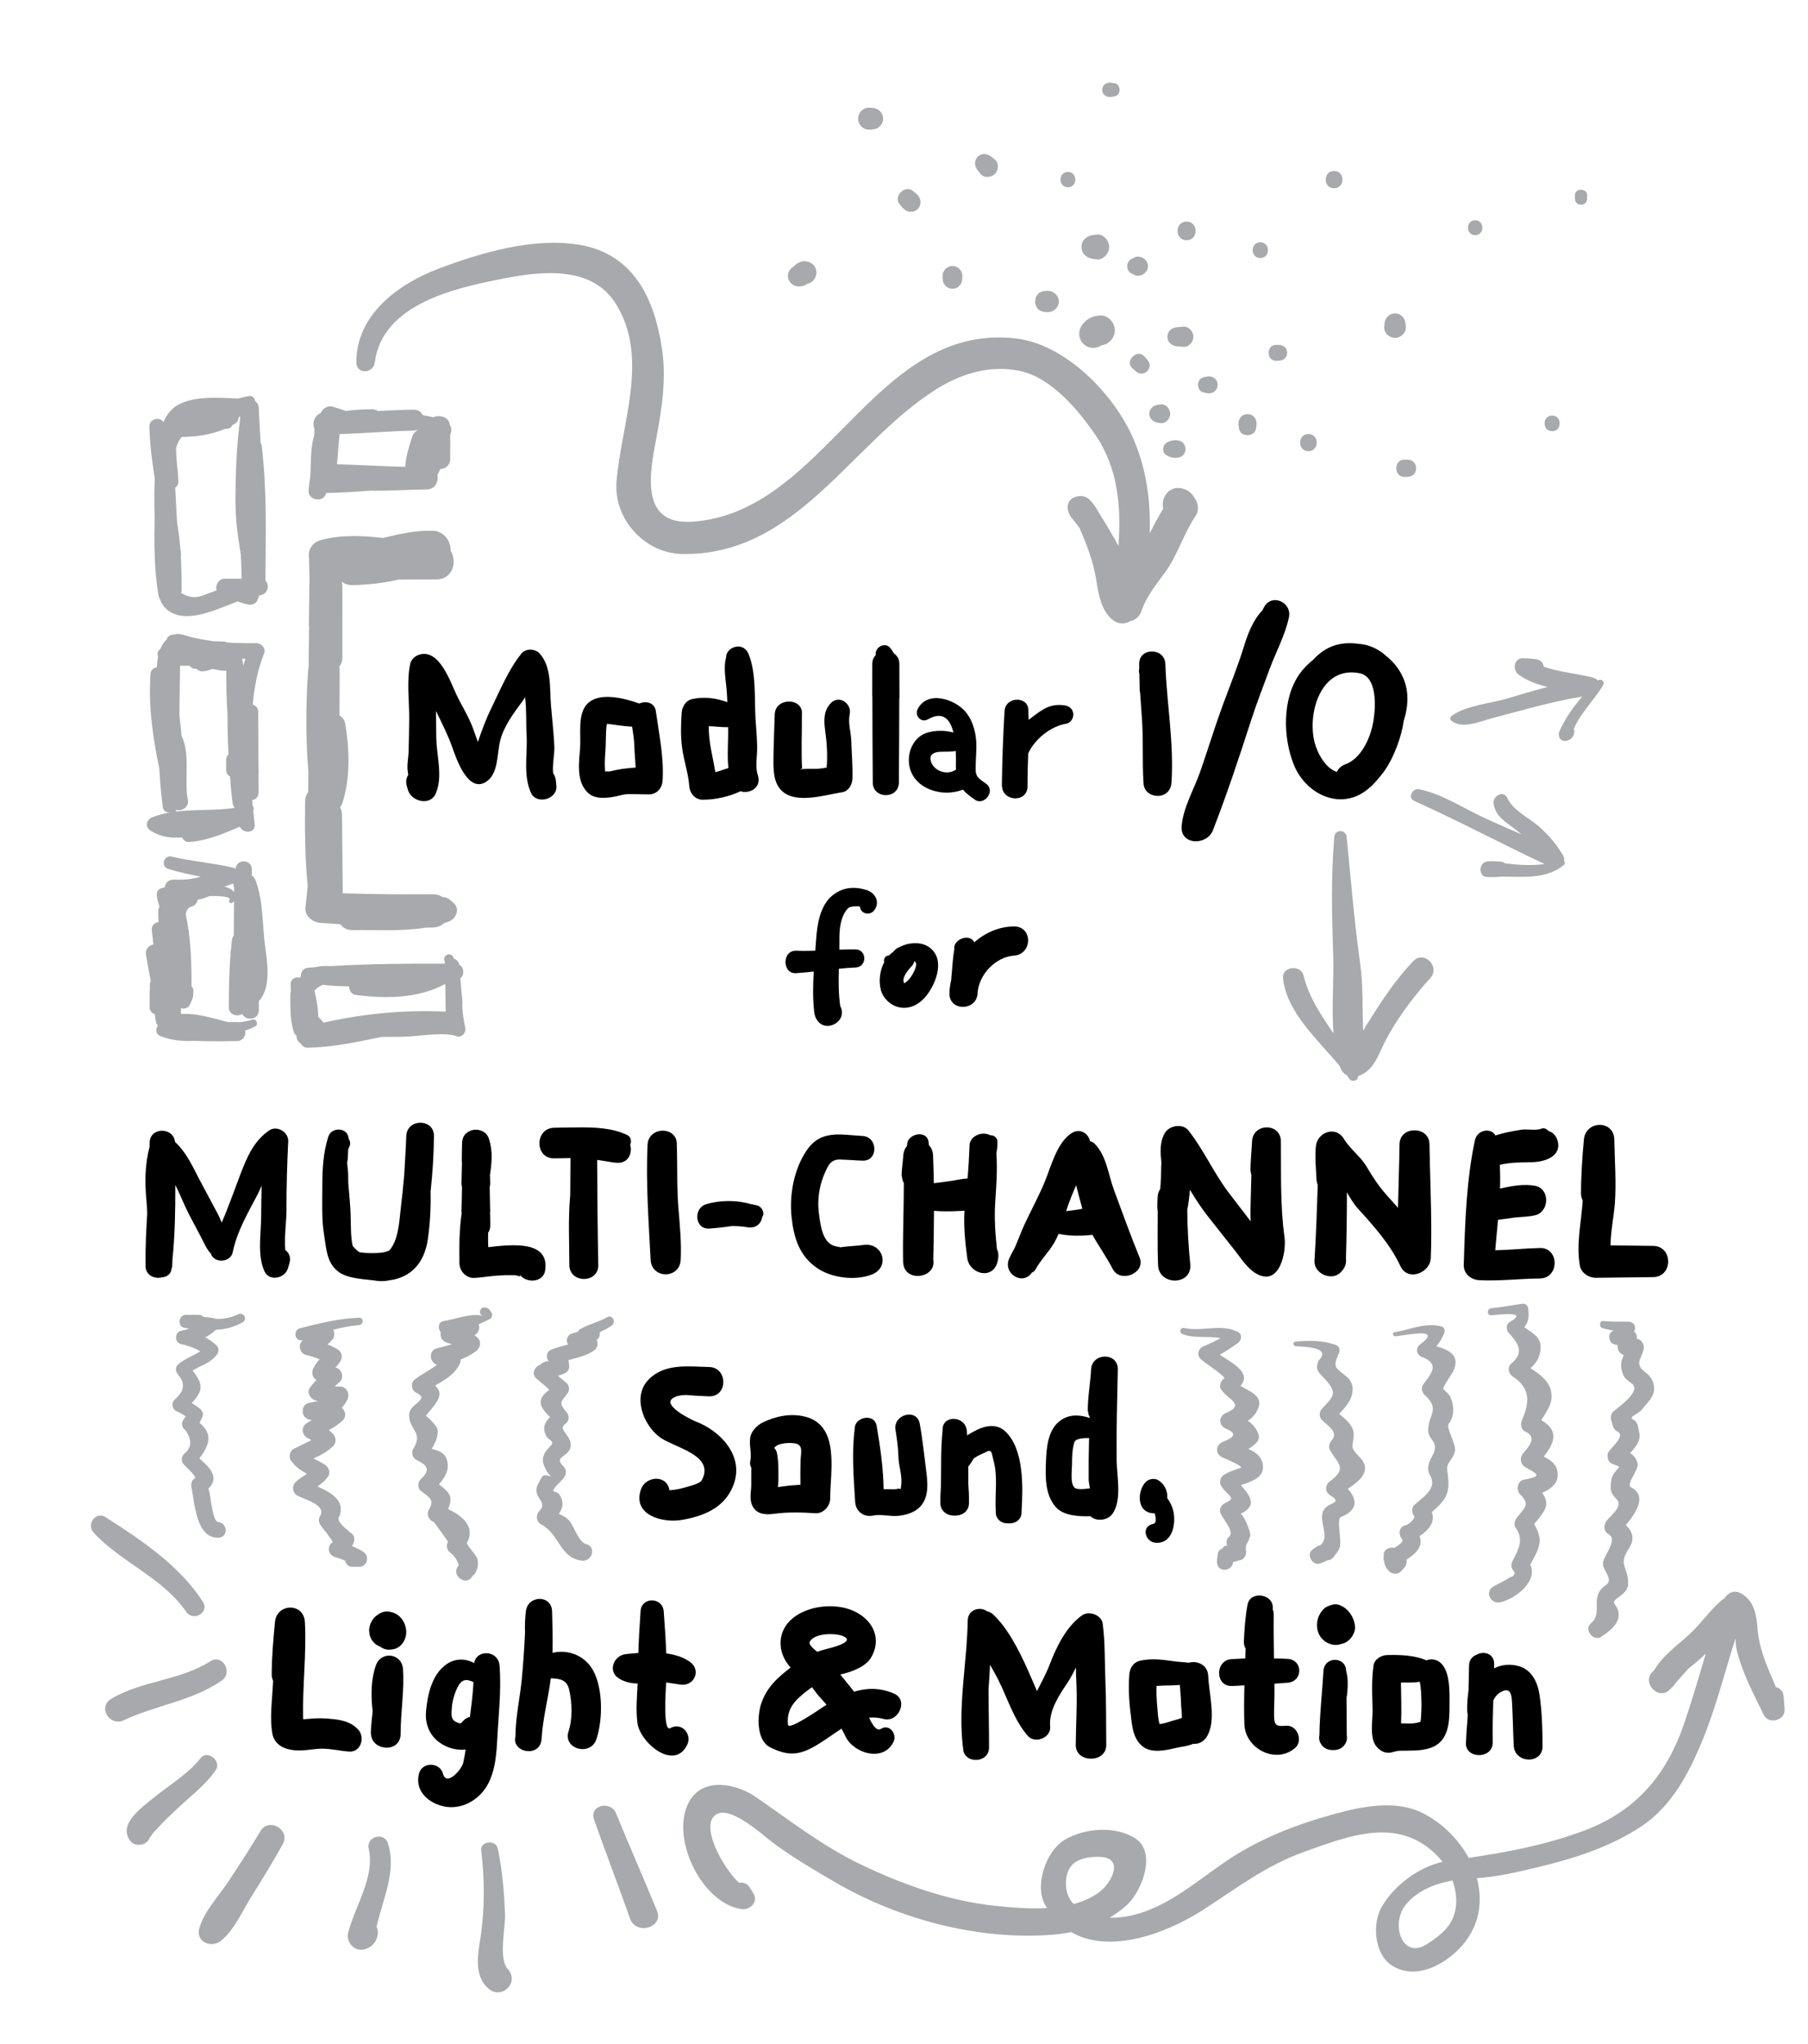 <?xml version="1.0" encoding="utf-8"?>
<!-- Generator: Adobe Illustrator 16.0.4, SVG Export Plug-In . SVG Version: 6.00 Build 0)  -->
<!DOCTYPE svg PUBLIC "-//W3C//DTD SVG 1.1//EN" "http://www.w3.org/Graphics/SVG/1.1/DTD/svg11.dtd">
<svg version="1.1" xmlns="http://www.w3.org/2000/svg" xmlns:xlink="http://www.w3.org/1999/xlink" x="0px" y="0px"
	 width="281.89px" height="318.68px" viewBox="0 0 281.89 318.68" enable-background="new 0 0 281.89 318.68" xml:space="preserve">
<g id="Lettering">
	<g>
		<path d="M135.095,138.747c-1.92-0.594-3.691-0.43-5.258,0.807c-2.014,1.59-2.444,4.648-2.6,7.013
			c-0.036,0.548-0.077,1.095-0.12,1.64c-0.985,0.033-1.97,0.047-2.958,0.005c-2.277-0.098-2.232,3.692,0,3.499
			c0.909-0.06,1.815-0.151,2.72-0.251c-0.132,2.118-0.179,4.236,0.075,6.375c0.157,1.318,1.22,2.423,2.649,2.018
			c0.086-0.019,0.168-0.047,0.248-0.084c1.354-0.549,1.737-1.889,1.16-2.892c-0.287-1.958-0.277-3.904-0.224-5.854
			c0.866-0.086,1.733-0.157,2.604-0.193c1.812-0.076,1.825-2.79,0-2.821c-0.843-0.015-1.684,0.005-2.524,0.037
			c0.008-0.492,0.013-0.984,0.006-1.478c-0.021-1.646,0.13-3.453,1.179-4.796c0.359-0.46,0.818-0.444,1.346-0.481h0.476
			c0.085,0.031,0.155,0.053,0.219,0.07c0.053,1.089,1.543,1.478,2.238,0.52C137.234,140.634,136.494,139.181,135.095,138.747z"/>
		<path d="M145.326,148.051c-1.009-0.998-2.267-1.146-3.613-0.926c-0.637,0.105-1.258,0.398-1.829,0.688
			c-0.159,0.08-0.427,0.365-0.687,0.631c-0.206,0.146-0.397,0.309-0.571,0.49c-0.026,0.012-0.055,0.027-0.075,0.027
			c-0.527-0.004-0.848,0.592-0.68,1.022c-0.689,1.28-0.89,2.898-0.55,4.291c0.333,1.367,1.584,2.522,2.957,2.781
			c1.518,0.286,2.901-0.415,3.899-1.526C145.73,153.799,147.336,150.04,145.326,148.051z M142.253,151.927
			c-0.287,0.503-0.66,0.971-1.15,1.287c-0.057,0.037-0.096,0.06-0.127,0.078c-0.097-0.068-0.078-0.177-0.007-0.062
			c-0.459-0.754,0.639-2.046,1.202-2.637c0.201-0.211,0.326-0.477,0.389-0.758C143.189,150.202,142.599,151.317,142.253,151.927z"/>
		<path d="M158.1,144.43c-2.311,0.009-4.468,0.963-6.191,2.461c-0.803-1.507-3.374-0.375-3.117,1.091
			c-0.285,1.581-0.332,3.208-0.493,4.814c-0.16,0.675-0.255,1.361-0.269,2.052c-0.058,2.848,4.23,2.806,4.391,0
			c0.144-2.876,2.791-5.666,5.679-5.874C160.99,148.766,161.06,144.42,158.1,144.43z"/>
	</g>
	<g>
		<path d="M108.479,221.605c-0.567-0.215-5.249-2.463-3.607-3.614c0.53-0.372,1.276-0.502,2.08-0.523
			c1.03,0.09,2.059,0.156,3.094,0.191c0.183,0.013,0.357,0.021,0.517,0.023c2.951,0.069,2.945-4.507,0-4.573
			c-3.222-0.073-6.794-0.599-9.33,1.84c-2.716,2.611-0.978,7.086,1.542,9.035c2.176,1.683,8.831,2.804,6.633,6.783
			c-0.322,0.582-2.191,0.986-2.842,1.177c-0.622,0.182-1.247,0.301-1.891,0.346c-0.123,0.009-0.216,0.03-0.291,0.059
			c-0.007-0.056-0.017-0.115-0.033-0.184c-0.529-2.354-3.712-2.002-4.41,0c-1.413,4.056,3.402,5.299,6.361,4.782
			c3.54-0.617,6.721-1.936,8.059-5.458C116.081,226.96,112.307,223.057,108.479,221.605z"/>
		<path d="M125.544,220.853c-2.25-0.57-4.597-0.091-6.653,0.915c-0.813,0.397-1.719,1.306-1.901,2.223
			c-0.252,1.269,0.262,2.55-0.015,3.765c-0.086,0.378-0.01,0.749,0.161,1.065c-0.022,0.863,0,1.73-0.005,2.595
			c-0.008,1.185-0.372,2.416,0.275,3.521c0.713,1.218,2.143,1.218,3.358,1.048c1.986-0.277,4.359-0.22,6.359-0.08
			c1.261,0.087,2.316-1.12,2.316-2.316C129.441,229.376,130.998,222.232,125.544,220.853z M123.052,231.596
			c-0.467,0.039-1.129,0.162-1.772,0.231c0.04-0.387,0.088-0.77,0.086-1.11c-0.009-1.404,0.048-2.785-0.225-4.167
			c-0.066-0.336-0.22-0.608-0.427-0.824c0.522-0.81,2.448-0.854,3.273-0.703c1.316,0.239,0.866,1.529,0.83,2.63
			c-0.042,1.268-0.033,2.54-0.021,3.812C124.214,231.507,123.633,231.548,123.052,231.596z"/>
		<path d="M144.403,229.281c-0.319-2.452-0.557-4.909-1.005-7.345c-0.455-2.469-4.243-1.427-3.766,1.038
			c0.211,1.369,0.412,2.709,0.441,4.097c0.033,1.521,0.649,2.977,0.427,4.52c-0.142,0.986,0.088,0.349-0.517,0.505
			c-0.442,0.113-0.953,0.067-1.403,0.067c-0.255,0-0.532,0.001-0.812-0.002c-0.055-3.311-0.53-6.668-1.092-9.896
			c-0.32-1.837-2.917-1.474-3.354,0h0v0.001c-0.05,0.167-0.079,0.345-0.066,0.539c-0.487,3.746-0.15,7.564,0.074,11.326
			c0.089,1.486,1.34,2.447,2.801,2.133c1.168-0.25,2.712,0.176,3.95,0.045c1.423-0.15,2.848-0.617,3.71-1.829
			C144.839,233.007,144.623,230.968,144.403,229.281z"/>
		<path d="M156.688,223.103c-1.279-1.168-2.98-0.875-4.388-0.188c-0.467,0.229-1.011,0.527-1.505,0.855
			c-0.021-0.257-0.038-0.515-0.065-0.771c-0.25-2.367-3.919-2.456-3.768,0c-0.302,2.865-0.206,5.762-0.254,8.646
			c-0.062,0.832-0.104,1.663-0.089,2.487c-0.09,1.463,1.069,2.178,2.228,2.145c1.159,0.033,2.318-0.682,2.227-2.145
			c0.017-0.906-0.023-1.818-0.094-2.732c-0.013-0.924-0.013-1.849-0.017-2.773c0.322-0.396,0.6-0.815,0.881-1.291
			c0.544-0.351,1.115-0.643,1.714-0.879c1.164-0.712,1.035,0.123,1.324,1.146c0.738,2.613,0.207,5.304,0.372,7.955
			c-0.084,1.348,0.963,1.983,2.011,1.928c1.047,0.056,2.095-0.58,2.011-1.928C159.505,231.847,159.678,225.836,156.688,223.103z"/>
		<path d="M174.1,227.668c-0.049-4.726,0.076-9.448,0.181-14.173c0.06-2.699-4.037-2.669-4.168,0
			c-0.107,2.179-0.539,4.334-0.514,6.517c0.015-0.002,0.03-0.004,0.045-0.007c0.018,0.372,0.122,0.689,0.278,0.96
			c-0.001,0.03-0.002,0.06-0.004,0.09c-1.535-0.504-3.147-0.625-4.542,0.359c-1.974,1.393-2.21,4.164-2.296,6.365
			c-0.094,2.438-0.172,5.158,1.48,7.111c1.187,1.402,3.566,1.536,5.465,1.483c0.854,0.85,2.658,0.7,3.425-0.379
			C174.964,233.867,174.125,230.115,174.1,227.668z M167.929,232.103c-1.191-0.179-0.796-2.72-0.791-3.637
			c0.007-1.24,0.016-2.388,0.35-3.59c0.17-0.609,1.236-0.685,2.315-0.694c-0.005,0.171-0.012,0.343-0.016,0.514
			c-0.049,1.967-0.063,3.938-0.051,5.905c0.003,0.395,0.108,0.905,0.194,1.425C169.259,232.107,168.583,232.2,167.929,232.103z"/>
		<path d="M182.932,235.543c-0.162-0.682-0.491-1.398-0.934-1.978c0.07-1.089-0.386-2.137-1.356-2.776
			c-0.613-0.404-1.524-0.257-2.022,0.261c-1.233,1.281-1.447,4.363,0.778,4.81c0.096,0.02,0.189,0.028,0.28,0.033
			c0.125,0.032,0.25,0.045,0.376,0.041c0.027,0.128,0.052,0.257,0.075,0.383c0.156,0.857,0.081,1.161-0.449,1.284
			c-1.742,0.404-1.145,2.709,0.391,2.888C182.805,240.805,183.4,237.521,182.932,235.543z"/>
	</g>
	<g>
		<path d="M44.486,194.892c-0.199-2.036,0.187-4.502,0.18-6.24c-0.014-3.599,0.098-7.136,0.271-10.725
			c0.069-1.435-1.749-2.537-2.965-1.702c-2.376,1.631-3.44,4.1-4.442,6.712c-0.967,2.521-1.876,5.149-2.961,7.663
			c-0.239-0.562-0.464-1.087-0.597-1.33c-0.838-1.526-1.625-3.078-2.463-4.604c-1.25-2.276-2.275-4.876-4.215-6.634
			c-0.262-2.39-3.974-2.357-3.971,0.167c0,0.186-0.002,0.374-0.003,0.561c-0.723,2.774-0.765,5.546-0.486,8.399
			c0.064,0.656,0.099,1.328,0.121,2.007c-0.162,2.677-0.304,5.355-0.257,8.039c-0.096,1.603,1.392,2.241,2.615,1.92
			c0.679-0.044,1.355-0.517,1.413-1.256c0.071-0.201,0.123-0.417,0.131-0.664c0.009-0.303,0.021-0.605,0.032-0.908
			c0.386-3.716,0.451-7.528,0.444-11.319c0.002-0.085,0.003-0.17,0.005-0.255c0.757,1.521,1.388,3.12,1.964,4.257
			c0.788,1.553,1.636,3.073,2.424,4.627c0.372,0.732,0.653,1.343,1.141,1.794c0.436,1.578,3.075,1.461,3.411-0.163
			c0.686-3.315,2.349-6.075,3.891-9.044c0.226-0.435,0.427-0.896,0.622-1.367c-0.036,1.589-0.063,3.181-0.07,4.776
			c-0.011,2.689-0.645,6.1,0.526,8.608c0.763,1.636,3.196,1.06,3.643-0.476c0.08-0.274,0.16-0.549,0.239-0.823
			C45.395,195.99,45.058,195.289,44.486,194.892z"/>
		<path d="M67.659,177.112c0.021-2.791-4.221-2.773-4.316,0c-0.07,2.071-0.214,4.119-0.328,6.175
			c-0.148,1.704-0.33,3.405-0.533,5.106c-0.228,1.905-0.333,4.978-1.809,6.569c-0.464,0.216-1.03,0.331-1.723,0.365
			c-0.431,0.022-1.924,0.092-2.93-0.126c-0.401-0.281-0.757-0.622-1.044-1c-0.326-1.532-0.259-3.267-0.31-4.802
			c-0.053-1.614-0.229-3.296-0.367-4.982c0-0.433-0.004-0.865-0.014-1.298c-0.013-0.521-0.095-1.108-0.15-1.702
			c-0.002-0.096-0.006-0.191-0.007-0.287c0.017-0.047,0.035-0.092,0.047-0.143c0.01-0.044,0.013-0.093,0.02-0.14
			c0.011-0.068,0.026-0.132,0.029-0.207c0.021-0.481,0.043-0.962,0.064-1.442c0.041-0.113,0.079-0.228,0.135-0.334
			c0.269-0.506,0.184-0.989-0.072-1.356c-0.059-1.747-2.651-1.927-3.172-0.284c-0.805,2.539-0.924,5.071-0.925,7.717
			c0,2.528-0.132,5.156,0.286,7.658c0.341,2.044,0.382,4.192,2.132,5.587c1.38,1.099,3.737,1.197,5.417,1.399
			c0.069,0.009,0.134,0.011,0.203,0.018c0.838,0.166,1.62,0.158,2.34,0.002c3.324-0.4,5.53-2.598,6.077-6.425
			c0.356-2.491,0.479-4.902,0.426-7.407C67.436,182.895,67.639,180.009,67.659,177.112z"/>
		<path d="M97.831,176.965c-2.34-1.152-5.212-1.245-7.964-1.205c-1.15-0.012-2.3,0.031-3.458,0.053
			c-3.072,0.057-3.078,4.822,0,4.771c0.815-0.014,1.673-0.022,2.548-0.045c-0.001,0.036-0.011,0.067-0.011,0.104
			c-0.011,1.889-0.025,3.775-0.04,5.664c-0.003,0.037-0.006,0.075-0.01,0.112c-0.325,3.615-0.137,7.159-0.127,10.786
			c0.008,2.909,4.569,2.908,4.511,0c-0.111-5.462-0.144-10.922-0.176-16.386c0.574,0.099,1.15,0.188,1.727,0.271
			c0.449,0.091,0.899,0.163,1.353,0.189c1.78,0.104,2.455-1.505,2.071-2.837C98.5,177.937,98.368,177.229,97.831,176.965z"/>
		<path d="M105.777,188.381c-0.27-3.297-0.139-6.609-0.254-9.911c0.118-2.945-4.429-2.928-4.562,0
			c-0.274,6.047,0.177,11.895,0.478,17.92c0.151,3.022,4.546,3.024,4.692,0C106.263,193.676,105.998,191.08,105.777,188.381z"/>
		<path d="M118.204,187.969c0-0.001,0.001-0.002,0.001-0.003c-0.014-0.004-0.028-0.006-0.042-0.01
			c-0.086-0.035-0.174-0.056-0.264-0.064c-0.278-0.073-0.558-0.135-0.842-0.18c-2.18-0.649-4.882-0.629-6.995,0.035
			c-1.998,0.629-1.732,3.928,0.511,3.778c1.148-0.077,2.339-0.202,3.522-0.39c0.828-0.004,1.661,0.06,2.517,0.198
			c1.275,0.207,2.113-0.657,2.214-1.598C119.297,189.139,118.836,188.25,118.204,187.969z"/>
		<path d="M134.645,194.081c-1.126,0.155-2.242,0.171-3.363,0.333c-0.057,0.008-0.112,0.023-0.166,0.039
			c-0.328-0.051-0.656-0.117-0.987-0.205c-1.969-0.521-2.24-3.525-2.46-5.189c-0.28-2.116,0.105-4.427,1.003-6.365
			c0.558-1.206,0.907-1.939,2.344-1.938c0.144,0.025,0.295,0.039,0.464,0.026c0.508,0.032,1.017,0.054,1.525,0.08
			c0.486,0.035,0.973,0.069,1.461,0.076c2.486,0.115,2.466-3.715,0-3.85c-3.542-0.194-6.512-1.008-8.739,2.317
			c-1.96,2.927-2.676,6.896-2.31,10.338c0.345,3.231,1.214,6.053,3.995,7.952c2.26,1.545,5.959,1.993,8.505,1.003
			C138.839,197.563,137.685,193.661,134.645,194.081z"/>
		<path d="M155.437,194.721c-0.273-2.521-0.435-4.904-0.256-7.509c0.17-2.47,0.343-4.914,0.166-7.368
			c0.103-0.63,0.186-1.265,0.163-1.917c-0.021-0.594-0.607-1.004-1.126-0.946c-1.199-0.69-3.287,0.063-3.231,1.761
			c-0.057,1.673-0.155,3.325-0.292,4.978c-0.797,0.031-1.605,0.223-2.392,0.349c-0.954,0.153-1.914,0.268-2.872,0.39
			c-0.023-1.454-0.062-2.907-0.124-4.358c-0.029-0.679-0.278-1.193-0.639-1.562c-0.02-0.172-0.032-0.343-0.056-0.515
			c-0.276-2.001-3.422-1.255-3.34,0.476c-0.011,0.053-0.021,0.106-0.032,0.159c-0.312,0.36-0.528,0.837-0.568,1.442
			c-0.072,1.094-0.263,2.162-0.267,3.258h0.049c0.019,0.414,0.131,0.769,0.302,1.071c-0.002,4.078-0.188,8.152-0.119,12.233
			c0.056,3.389,5.219,2.66,4.709-0.256c0.057-2.545,0.1-5.096,0.108-7.646c1.164,0.104,2.313,0.092,3.488,0.043
			c0.417-0.018,0.844-0.03,1.269-0.062c-0.145,2.489,0.092,4.836,0.431,7.378c0.333,2.503,3.957,3.464,4.701,0.637
			c0.103-0.392,0.166-0.775,0.146-1.18C155.642,195.276,155.563,194.987,155.437,194.721z"/>
		<path d="M177.681,196.051c-1.428-3.477-2.687-7.015-3.997-10.535c-0.897-2.411-1.126-5.249-2.997-7.199
			c-0.202-0.21-0.464-0.346-0.747-0.41c-0.23-1.197-1.518-2.041-2.749-1.322c-2.346,1.369-3.306,5.218-4.266,7.563
			c-0.941,2.302-2.155,4.499-3.202,6.755c-0.538,1.158-0.98,2.432-1.517,3.628c-0.291,0.533-0.582,1.066-0.839,1.618
			c-1.1,2.362,2.083,4.378,3.526,2.231c0.208-0.072,0.389-0.206,0.507-0.398c0.001,0.001,0.002,0.002,0.002,0.003
			c0.8-1.52,2.078-2.737,2.954-4.227c0.255-0.435,0.476-0.897,0.675-1.372c0.079,0.01,0.165,0.01,0.251,0.008
			c1.536,0.317,3.359,0.295,5.045,0.114c0.983,1.792,2.195,3.437,3.153,5.312C174.654,200.114,178.676,198.471,177.681,196.051z
			 M167.781,184.771c0.303,1.229,0.643,2.447,0.969,3.67c-0.2,0.039-0.4,0.078-0.601,0.112c-0.633,0.109-1.281,0.169-1.923,0.256
			C166.648,187.439,167.209,186.104,167.781,184.771z"/>
		<path d="M242.85,177.857c-0.247-0.898-0.785-1.347-1.441-1.552c-0.222-0.312-0.689-0.502-1.027-0.367
			c-0.923,0.369-2.238,0.029-3.234,0.188c-1.367,0.216-2.705,0.461-4,0.884c-0.668-1.264-2.69-0.841-3.096,0.471
			c-0.01-0.003-0.019-0.005-0.028-0.008c-1.397,6.294-1.618,13.298-1.804,19.731c-0.039,1.34,1.107,2.298,2.365,2.365
			c3.171,0.169,6.333-0.233,9.503-0.261c3.064-0.026,3.063-4.825,0-4.752c-2.329,0.057-4.642,0.308-6.962,0.345
			c0.135-1.559,0.295-3.146,0.435-4.742c0.799-0.084,1.597-0.22,2.392-0.323c1.134-0.147,2.296-0.118,3.41-0.387
			c2.216-0.536,2.331-4.122,0-4.582c-1.696-0.335-3.667,0.002-5.494,0.432c0.038-1.242,0.038-2.479-0.03-3.7
			c1.667-0.425,3.46-0.375,5.168-0.426C240.847,181.118,243.513,180.269,242.85,177.857z"/>
		<path d="M257.736,194.226c-2.211-0.026-4.423-0.053-6.634-0.077c0.017-2.18,0.526-4.514,0.675-6.582
			c0.237-3.294-0.031-6.615-0.085-9.911c-0.051-3.104-4.479-3.004-4.744,0c-0.247,2.804-0.452,5.6-0.447,8.417
			c0.001,0.422,0.101,0.776,0.26,1.077c-0.01,0.139-0.013,0.278-0.023,0.417c-0.254,3.271-0.989,6.499-0.41,9.771
			c0.193,1.091,1.402,1.875,2.45,1.865c2.987-0.029,5.973-0.069,8.96-0.105C260.876,199.059,260.876,194.264,257.736,194.226z"/>
		<path d="M222.934,181.335c0.016-0.496,0.008-0.99-0.033-1.485c-0.009-0.461-0.02-0.921-0.026-1.38
			c0.022-1.522-1.157-2.272-2.336-2.257c-1.18-0.016-2.359,0.734-2.336,2.257c-0.048,3.263-0.171,6.545-0.236,9.823
			c-0.582-0.659-1.17-1.312-1.751-1.964c-1.247-1.399-2.189-2.828-3.136-4.438c-0.953-1.622-2.569-2.729-3.541-4.338
			c-1.285-2.126-4.175-1.063-4.385,1.188c-0.162,1.729,0.029,3.43,0.106,5.158c0.013,0.292,0.084,0.558,0.196,0.799
			c-0.128,3.947-0.267,7.902-0.511,11.827c-0.129,2.08,2.799,3.314,4.178,1.73c0.039-0.045,0.078-0.089,0.117-0.134
			c0.531-0.609,0.692-1.292,0.609-1.929c0.104-3.419,0.151-6.871,0.15-10.315c0.514,0.882,1.023,1.771,1.712,2.529
			c2.515,2.77,5.039,5.573,6.637,8.993c1.134,2.427,4.644,1.055,4.731-1.282C223.262,191.212,223.057,186.259,222.934,181.335z"/>
		<path d="M200.268,192.851c-0.675-4.878-0.517-9.997-0.56-14.924c-0.025-2.914-4.362-2.884-4.498,0
			c-0.073,1.542-0.242,3.069-0.252,4.615c0.012-0.001,0.024-0.003,0.036-0.005c0.007,0.236,0.047,0.452,0.111,0.651
			c-0.036,1.301-0.073,2.602-0.105,3.901c-0.028,1.107-0.054,2.207-0.005,3.307c-1.146-1.497-2.302-2.986-3.443-4.488
			c-2.344-3.087-3.84-6.606-6.255-9.667c-0.938-1.19-3.086-0.773-3.743,0.482c-0.775,1.481-0.631,2.993-0.471,4.601
			c-0.001,0.022-0.001,0.043-0.002,0.065c-0.015,0.11-0.034,0.218-0.034,0.338c-0.015,0.657-0.028,1.314-0.039,1.972
			c-0.024,0.561-0.06,1.117-0.118,1.674c-0.23,0.332-0.385,0.742-0.407,1.242c-0.034,0.542-0.047,1.085-0.042,1.629
			c-0.001,0.182,0.021,0.352,0.058,0.513c0.003,2.816-0.055,5.631,0.052,8.447c0.123,3.243,5.217,3.235,5.034,0
			c-0.287-2.84-0.454-5.699-0.477-8.556c0.205-1.06,0.333-2.112,0.409-3.169c0.869,1.424,1.776,2.828,2.825,4.168
			c1.429,1.825,2.884,3.63,4.313,5.456c0.953,1.217,1.871,2.708,3.26,3.476C199.543,200.583,200.59,195.182,200.268,192.851z"/>
		<path d="M76.123,194.428c-0.027-0.746-0.04-1.493-0.017-2.235c0.216-0.328,0.348-0.734,0.333-1.233
			c0.003-0.543-0.003-1.086-0.02-1.629c-0.001-0.065-0.016-0.124-0.022-0.187c0.015-0.115,0.032-0.229,0.029-0.356
			c-0.023-1.241-0.065-2.484-0.076-3.727c0.048-0.19,0.08-0.392,0.076-0.617c0-0.239-0.006-0.479-0.017-0.718
			c-0.004-0.188-0.008-0.378-0.013-0.567c0.27-1.857,0.458-3.7-0.136-5.531c-0.004-0.015-0.013-0.027-0.018-0.042
			c-0.182-0.678-0.663-1.124-1.246-1.325c-0.518-0.2-1.099-0.192-1.611,0c-0.001,0.001-0.002,0.002-0.003,0.002
			c-0.089,0.033-0.176,0.071-0.26,0.117c-0.072,0.036-0.141,0.077-0.208,0.122c-0.009,0.007-0.019,0.014-0.029,0.021
			c-0.392,0.27-0.689,0.676-0.79,1.231c-0.029,0.14-0.047,0.288-0.051,0.445c-0.022,0.905-0.042,1.81-0.043,2.715
			c-0.002,0.116,0.014,0.22,0.026,0.327c-0.017,0.828-0.037,1.657-0.056,2.485c-0.01,0.238-0.017,0.478-0.016,0.718
			c-0.004,0.226,0.028,0.427,0.076,0.617c-0.011,1.242-0.053,2.485-0.076,3.727c-0.002,0.124,0.014,0.234,0.028,0.348
			c-0.389,2.609-0.381,5.155-0.351,7.798c0.014,1.208,1.03,2.338,2.287,2.287c1.165-0.048,2.347-0.271,3.515-0.355
			c0.902-0.065,1.803-0.088,2.707-0.071c0.758,0.013,1.256,0.512,0.841-0.208c0.87,1.509,3.726,1.437,4.016-0.524
			C85.689,193.381,79.954,193.979,76.123,194.428z"/>
	</g>
	<g>
		<path d="M55.853,269.64c-1.307-1.431-3.134-1.595-4.98-1.733c-0.843-0.064-1.678-0.035-2.519,0.038
			c-0.36,0.038-0.721,0.062-1.082,0.084c-0.155-5.044,0.542-10.107,0.265-15.163c-0.167-3.042-4.384-2.967-4.667,0
			c-0.259,2.713-0.495,5.419-0.507,8.146c-0.002,0.396,0.082,0.735,0.221,1.025c-0.021,0.337-0.041,0.674-0.06,1.011
			c-0.129,2.35-0.462,4.786-0.079,7.117c0.367,2.229,2.55,2.775,4.468,2.721c1.093-0.031,2.164-0.262,3.261-0.274
			c1.455-0.016,2.821,0.355,4.261,0.451C56.283,273.186,56.949,270.841,55.853,269.64z"/>
		<path d="M62.832,260.196c-0.17-2.459-3.406-2.887-4.228-0.572c-0.788,2.221-0.784,4.801-0.504,7.157
			c-0.13,1.151-0.25,2.303-0.292,3.461c0.015-0.004,0.03-0.008,0.045-0.012c-0.049,2.718,4.621,3.205,4.613,0.012
			C62.457,266.884,63.064,263.558,62.832,260.196z"/>
		<path d="M62.296,252.002c-0.54-0.486-1.123-0.716-1.843-0.774c-0.711-0.058-1.349,0.297-1.873,0.731
			c-0.614,0.51-1.11,1.567-1.02,2.373c0.07,0.62,0.072,0.593,0.312,1.159c0.085,0.199,0.281,0.406,0.395,0.549
			c0.253,0.314,0.617,0.505,0.986,0.648c0.235,0.184,0.492,0.317,0.791,0.405c0.49,0.143,0.769,0.089,1.256,0.014
			c1.257-0.194,2.063-1.518,2.038-2.713C63.32,253.523,62.95,252.592,62.296,252.002z"/>
		<path d="M77.886,259.653c-0.187-2.409-3.579-2.593-3.962-0.388c-1.363-0.76-3.016-0.774-4.425,0.265
			c-2.192,1.617-2.856,4.718-3.079,7.283c-0.222,2.562,1.07,4.612,3.417,5.552c0.854,0.342,1.839,0.482,2.763,0.374
			c-0.101,0.699-0.219,1.396-0.384,2.093c-0.238,1.014-2.586,3.733-3.144,1.682c-0.498-1.834-3.281-1.885-3.751,0
			c-0.552,2.209,0.772,3.914,2.779,4.754c2.636,1.103,5.449,0.151,7.229-2.01c1.713-2.081,2.051-5.195,2.18-7.793
			C77.705,267.52,78.192,263.607,77.886,259.653z M71.094,268.436c-0.862-0.395-0.7-1.291-0.653-2.13
			c0.057-1.045,0.407-2.268,0.865-3.204c0.617-1.26,1.293-1.453,2.506-0.878c-0.004,0.147-0.011,0.295-0.014,0.442
			c-0.11,1.671-0.312,3.334-0.531,4.996c-0.36,0.073-0.711,0.252-1.014,0.578C71.8,268.729,71.896,268.802,71.094,268.436z"/>
		<path d="M92.479,260.424c-1.312-2.382-3.931-3.326-6.333-2.758c0.053-2.143-0.016-4.292-0.066-6.43
			c-0.063-2.694-3.828-2.578-4.098,0c-0.116,1.105-0.172,2.188-0.122,3.285c-0.11,2.362-0.273,4.718-0.491,7.082
			c-0.284,3.082-0.996,6.025-1.003,9.138c-0.624,2.506,3.907,3.356,4.077,0.315c0.179-3.201,1.041-6.25,1.429-9.415
			c1.347,0.048,2.498,0.163,2.868,1.776c0.463,2.023,0.548,4.509-0.097,6.496c-0.901,2.78,3.443,3.947,4.353,1.199
			C93.986,268.122,94.041,263.26,92.479,260.424z"/>
		<path d="M106.049,262.615c2.185,0.345,3.358-2.242,1.499-3.556c-1.033-0.729-2.313-1.115-3.67-1.301
			c-0.076-2.18-0.241-4.361-0.391-6.522c-0.16-2.312-3.536-2.349-3.617,0c-0.149,2.149-0.276,4.302-0.346,6.456
			c-0.671,0.048-1.318,0.109-1.918,0.171c-1.938,0.196-2.942,2.732-1.041,3.842c0.941,0.549,1.874,0.733,2.853,0.749
			c-0.099,2.054-0.299,4.07-0.034,6.15c0.386,3.027,5.698,7.561,7.75,3.419c0.832-1.679-0.876-3.615-2.621-2.62
			c-1.126,0.642-0.761-5.342-0.649-7.121C104.581,262.383,105.305,262.497,106.049,262.615z"/>
		<path d="M137.762,267.975c2.294,0.639,3.934-2.928,1.659-3.936c-2.173-0.963-4.258-0.915-6.263-0.315
			c-0.203-0.267-0.408-0.532-0.622-0.798c-0.501-0.621-1.006-1.247-1.52-1.865c0.136-0.037,0.268-0.076,0.408-0.112
			c1.546-0.396,3.613-1.146,4.444-2.641c1.94-3.488-0.5-6.697-4.021-7.606c-2.662-0.687-6.055-0.2-8.219,1.543
			c-2.541,2.046-2.484,5.419-0.362,7.717c-2.015,1.547-3.758,3.1-4.596,5.659c-0.625,1.911-0.746,5.689,1.404,6.774
			c3.115,1.572,4.909,1.142,7.779-0.658c1.116-0.7,2.219-1.529,3.356-2.252c0.213,0.412,0.425,0.832,0.642,1.267
			c1.332,2.671,5.959,3.974,7.466,0.769c0.574-1.221-0.665-2.852-1.991-1.99c-0.693,0.449-1.406-0.847-1.819-1.753
			C136.229,267.707,136.976,267.755,137.762,267.975z M126.238,255.975c0.661-1.428,4.051-1.425,5.233-0.902
			c2.067,0.913-2.176,1.889-2.676,2.014c-0.472,0.117-0.93,0.26-1.378,0.424C126.711,256.948,126.069,256.34,126.238,255.975z
			 M128.304,266.122c-0.368,0.239-5.354,3.711-5.45,2.758c-0.245-2.434,1.009-3.735,2.786-5.147c0.327-0.26,0.647-0.489,0.967-0.706
			c0.457,0.608,0.889,1.233,1.416,1.779c0.305,0.317,0.58,0.638,0.843,0.962C128.677,265.884,128.49,266.002,128.304,266.122z"/>
		<path d="M172.343,261.934c-0.119-2.909-0.03-5.953-0.42-8.831c-0.183-1.345-2.134-2.031-3.189-1.297
			c-2.452,1.708-3.997,4.875-5.043,7.601c-0.574,1.496-1.312,2.857-2.014,4.232c-0.466-1.11-0.941-2.217-1.43-3.308
			c-1.305-2.91-3.102-6.534-5.469-8.704c-0.248-0.228-0.551-0.366-0.867-0.428c-1.046-0.798-2.992-0.335-3.024,1.395
			c-0.029,1.536-0.132,3.072-0.247,4.609c-0.394,4.832-1.056,9.717-0.576,14.491c0.006,0.059,0.008,0.118,0.015,0.177
			c0.001,0.014,0.005,0.024,0.007,0.037c0.019,0.169,0.032,0.338,0.053,0.506c0.005,0.039,0.017,0.074,0.025,0.111
			c0.011,2.485,4.041,2.467,4.042-0.111c0.002-3.026-0.076-6.053-0.083-9.079c0.098-1.265,0.175-2.529,0.241-3.794
			c0.45,0.787,0.897,1.564,1.286,2.342c1.477,2.958,2.398,6.173,4.586,8.723c1.121,1.307,3.667,0.304,3.498-1.449
			c-0.239-2.477,1.422-4.924,2.749-6.898c0.44-0.657,0.851-1.465,1.276-2.299c-0.001,0.661,0.008,1.32,0.045,1.975
			c0.187,3.287-0.048,6.646-0.076,9.938c-0.09,1.547,1.143,2.312,2.375,2.292c1.232,0.021,2.464-0.745,2.375-2.292
			C172.448,268.562,172.479,265.241,172.343,261.934z"/>
		<path d="M240.049,264.315c-0.266-1.887-1.138-3.927-3.134-4.535c-1.468-0.448-2.82-0.276-3.968,0.305
			c0.003-0.234,0.008-0.469,0.01-0.703c0.011-1.596-1.646-2.06-2.694-1.433c-0.665,0.227-1.205,0.795-1.221,1.704
			c-0.023,1.268-0.048,2.544-0.078,3.82c-0.136,1.077-0.241,2.156-0.215,3.239c0.005,0.193,0.04,0.367,0.087,0.53
			c-0.012,0.265-0.021,0.529-0.035,0.793c-0.104,1.187-0.193,2.374-0.239,3.563c-0.236,2.654,4.227,2.725,4.175,0
			c-0.04-2.148,0.016-4.297,0.081-6.446c0.257-0.688,0.776-1.24,1.567-1.556c1.312-0.521,1.321,1.183,1.364,1.936
			c0.127,2.196,0.149,4.409,0.263,6.609c0.148,2.875,4.635,2.888,4.48,0C240.513,269.596,240.405,266.843,240.049,264.315z"/>
		<path d="M200.511,269.037c-1.57,0.137-1.858-0.069-1.867-1.696c-0.008-1.366,0.081-2.729,0.064-4.096
			c-0.003-0.255-0.008-0.511-0.012-0.766c0.696-0.046,1.392-0.097,2.086-0.155c2.38-0.201,2.401-3.542,0-3.713
			c-0.715-0.051-1.432-0.067-2.149-0.064c-0.037-2.257-0.067-4.514-0.041-6.768c0.003-0.34-0.057-0.636-0.161-0.892
			c0.003-0.064,0.006-0.13,0.01-0.194c0.116-2.24-3.517-2.761-3.935-0.532c-0.353,1.884-0.484,3.777-0.569,5.69
			c-0.021,0.468,0.089,0.851,0.273,1.166c-0.016,0.505-0.033,1.01-0.05,1.515c-0.689,0.041-1.378,0.093-2.067,0.113
			c-2.701,0.079-2.691,4.328,0,4.188c0.554-0.009,1.105-0.04,1.657-0.083c0.09-0.005,0.18-0.01,0.271-0.014
			c-0.055,2.025-0.077,4.049-0.006,6.063c0.135,3.86,4.946,6.285,7.924,3.686C203.221,271.365,202.244,268.887,200.511,269.037z"/>
		<path d="M209.978,270.522c-0.011-1.96-0.023-3.923-0.041-5.887c0.033-0.116,0.062-0.237,0.076-0.366
			c0.137-1.247,0.212-2.555-0.129-3.769c0-0.011,0-0.022-0.001-0.033c-0.079-2.289-3.405-2.268-3.536,0
			c-0.193,3.354-0.593,6.662-0.635,10.024c-0.115,0.586,0.017,1.072,0.292,1.449c0.391,0.631,1.113,0.909,1.84,0.889
			c0.727,0.021,1.449-0.258,1.839-0.889C209.952,271.571,210.082,271.094,209.978,270.522z"/>
		<path d="M210.475,251.479c-0.449-0.605-0.902-0.965-1.604-1.254c-0.632-0.261-1.337-0.048-1.92,0.211
			c-0.777,0.348-1.367,1.352-1.531,2.146c-0.226,1.089,0.014,2.28,0.865,3.052c0.771,0.698,1.798,0.992,2.722,0.685
			c1.028-0.198,1.726-0.837,2.132-1.858C211.511,253.525,211.035,252.233,210.475,251.479z"/>
		<path d="M188.378,261.282c-0.066-1.767-1.76-2.455-3.054-2.071c-0.634-0.098-1.302-0.104-1.788-0.165
			c-2.006-0.252-3.86-0.612-5.866-0.124c-0.992,0.24-1.51,1.141-1.591,2.089c-0.201,2.374,0.006,4.703,0.306,7.06
			c0.188,1.467,0.403,2.883,1.507,3.963c1.088,1.065,2.617,0.994,3.999,0.766c0.85-0.141,1.672-0.384,2.528-0.511
			c0.579-0.086,1.103-0.24,1.644-0.443c0.049,0.002,0.101,0.004,0.159,0.008c0.79,0.047,1.524-0.465,1.927-1.105
			C189.707,268.266,188.48,264.008,188.378,261.282z M180.789,268.768c-0.022-0.072-0.048-0.159-0.079-0.291
			c-0.186-0.778-0.201-1.633-0.279-2.428c-0.105-1.073-0.141-2.145-0.116-3.217c1.218-0.111,2.451-0.025,3.633-0.171
			c0.074,0.953,0.168,1.905,0.191,2.864c0.017,0.738,0.144,1.529,0.127,2.293c-0.324,0.117-0.65,0.235-0.992,0.311
			C182.626,268.271,181.553,268.736,180.789,268.768z"/>
		<path d="M224.119,258.906c-0.583-0.287-1.196-0.269-1.733-0.067c-1.851-0.833-4.277-0.874-6.126-0.827
			c-0.878,0.022-1.971,0.642-2.106,1.604c-0.315,2.233-0.227,4.44-0.157,6.689c0.052,1.65-0.343,3.465,0.127,5.069
			c0.236,0.806,0.989,1.581,1.804,1.806c0.894,0.246,1.498-0.228,2.306-0.248c1.617-0.04,3.197,0.088,4.763-0.432
			c2.938-0.974,3.002-4.102,3.001-6.698C225.996,263.904,226.201,259.928,224.119,258.906z M221.54,267.879
			c-0.02,0.248-0.044,0.375-0.086,0.574c-0.166,0.016-0.329,0.049-0.488,0.108c-0.794,0.19-1.706,0.121-2.532,0.093
			c0.117-2.113,0.008-4.235-0.012-6.355c0.984,0.008,1.994,0.027,2.937-0.114c0.051,0.207,0.088,0.419,0.113,0.629
			c0.103,0.844,0.13,1.696,0.149,2.545C221.638,266.2,221.606,267.041,221.54,267.879z"/>
	</g>
	<g>
		<path d="M86.671,121.723c-0.044-0.483-0.203-0.876-0.432-1.182c-0.149-1.348,0.253-3.032,0.188-4.251
			c-0.111-2.063-0.327-4.147-0.512-6.206c-0.241-2.667,0.143-6.113-1.794-8.225c-0.678-0.738-2.134-0.81-2.799,0
			c-2.029,2.471-3.411,5.882-4.815,8.744c-0.765,1.561-1.366,3.238-1.932,4.878c-0.023,0.065-0.042,0.134-0.063,0.199
			c-0.274-0.736-0.522-1.477-0.78-2.171c-0.676-1.824-1.696-3.402-2.535-5.147c-0.983-2.043-2.681-7.24-5.8-6.312
			c-0.663,0.196-1.293,0.739-1.443,1.442c-0.576,2.71-0.13,5.825-0.154,8.589c-0.014,1.676-0.05,3.351-0.09,5.025
			c-0.023,0.97-0.244,1.876-0.173,2.85c0.021,0.29,0.076,0.565,0.117,0.838c-0.311,0.458-0.434,1.064-0.214,1.8l0.17,0.571
			c0.531,1.782,3.442,2.543,4.317,0.564c1.169-2.646,0.143-5.84,0.097-8.655c-0.023-1.415-0.044-2.829-0.053-4.244
			c0.892,1.848,1.806,3.61,2.505,5.562c0.607,1.694,2.413,7.276,5.275,5.516c2.01-1.237,1.714-4.46,2.24-6.473
			c0.593-2.271,2.071-4.229,3.441-6.084c0.157-0.212,0.297-0.435,0.432-0.66c0.256,1.932,0.129,3.979,0.238,5.914
			c0.168,2.998-0.581,6.194,0.687,9.004c0.858,1.902,4.144,0.985,3.957-1.071C86.721,122.266,86.696,121.994,86.671,121.723z"/>
		<path d="M118.166,120.887c-0.37-1.104-0.208-2.28-0.143-3.426c0.101-1.785-0.12-3.598-0.228-5.38
			c-0.194-3.201,0.145-7.104-1.075-10.103c-0.865-2.124-3.528-1.053-3.51,0.467c-0.417,1.595-0.107,3.181,0.059,4.838
			c0.073,0.727,0.107,1.453,0.133,2.182c-1.749-0.65-3.637-0.891-5.479-0.486c-1.015,0.223-1.571,1.195-1.641,2.154
			c-0.132,1.84-0.169,3.598,0.065,5.431c0.257,2.016,0.973,3.943,1.117,5.974c0.082,1.157,0.911,2.146,2.139,2.139
			c1.945-0.012,4.062-0.48,5.854-1.321C116.909,123.816,118.757,122.772,118.166,120.887z M113.519,113.351
			c0.062,1.993-0.177,4.293,0.05,6.39c-0.686,0.189-1.364,0.471-2.041,0.633c-0.374-2.398-1.088-4.723-1.008-7.166
			C111.541,113.233,112.521,113.399,113.519,113.351z"/>
		<path d="M132.724,115.478c-0.045-1.437-0.537-2.702-0.24-4.146c0.341-1.655-1.661-3.068-2.953-1.72
			c-1.168,1.219-1.082,2.776-0.865,4.359c0.249,1.816,0.385,3.807,0.22,5.68c-0.577,0.114-1.149,0.212-1.827,0.206
			c-0.412-0.009-0.824-0.008-1.236,0.005c-0.189,0.009-0.379,0.018-0.568,0.026c-0.624,0.063-0.689,0.039-0.199-0.073
			c-0.155-2.805-0.007-5.604-0.032-8.411c0.308-2.659-4.169-2.776-4.236,0c-0.054,2.247-0.177,4.491-0.195,6.739
			c-0.014,1.808-0.062,3.918,1.392,5.224c2.244,2.015,6.811,0.512,9.359,0.131c0.941-0.141,1.53-1.188,1.559-2.047
			C132.971,119.457,132.786,117.469,132.724,115.478z"/>
		<path d="M140.234,108.418c-0.004-1.629-0.008-3.258-0.012-4.888c0.002-0.791-0.358-1.345-0.863-1.677
			c-0.164-0.307-0.358-0.601-0.597-0.876c-0.763-0.879-2.241-0.161-2.23,0.924c0,0.079-0.005,0.155-0.005,0.234
			c-0.319,0.335-0.53,0.795-0.528,1.395c-0.003,1.63-0.008,3.259-0.011,4.888c0,0.089,0.016,0.167,0.025,0.25
			c0.011,4.442,0.025,8.884,0.064,13.326c0.023,2.623,4.046,2.623,4.068,0c0.038-4.355,0.052-8.711,0.063-13.066
			C140.235,108.77,140.247,108.601,140.234,108.418z"/>
		<path d="M153.854,122.271c-0.78-0.64-1.718-0.964-1.735-2.177c-0.018-1.204,0.09-2.426,0.111-3.632
			c0.032-1.875-0.436-3.962-1.647-5.442c-1.66-2.029-5.984-3.471-7.507-0.476c-0.52,1.023,0.542,2.2,1.597,1.598
			c2.397-1.369,3.492,0.064,3.984,2.06c-1.302-0.371-2.771-0.356-4.011-0.008c-2.123,0.596-3.183,2.908-2.905,4.967
			c0.515,3.812,5.197,5.256,8.376,3.93c0.458,0.528,1.075,1.018,1.884,1.582C153.42,125.662,155.197,123.369,153.854,122.271z
			 M148.961,120.04c-1.398,0.882-3.521,0.126-3.869-1.546c-0.197-0.951,0.686-1.252,1.417-1.289
			c0.859-0.043,1.699,0.028,2.511-0.134c0.038,0.881,0.024,1.677,0.013,2.207c-0.005,0.257-0.001,0.494,0.008,0.722
			C149.015,120.016,148.989,120.023,148.961,120.04z"/>
		<path d="M167.316,111.138l-0.028-0.119c-0.167-0.688-0.766-0.985-1.404-1.068c-2.238-0.293-3.485,0.731-5.189,2.021
			c-0.105,0.08-0.212,0.163-0.318,0.248c-0.01-0.452-0.024-0.905-0.047-1.357c0.155-2.387-3.568-2.379-3.709,0
			c-0.23,3.879-0.366,7.79-0.42,11.676c0.01-0.001,0.019-0.003,0.028-0.004c0.058,2.453,3.99,2.681,3.978,0.004
			c-0.008-1.695,0.051-3.396,0.104-5.097c1.062-2.268,3.51-4.22,5.959-4.631c0.473-0.08,0.91-0.566,1.018-1.017
			C167.341,111.567,167.372,111.369,167.316,111.138z"/>
		<path d="M181.695,103.53c-0.089-2.624-4.137-2.639-4.083,0c-0.001,0.231,0.009,0.461,0.011,0.691
			c-0.068,0.253-0.069,0.527,0.013,0.813c0.008,0.344,0.014,0.688,0.027,1.032c0.009,0.421,0.017,0.843,0.026,1.265
			c-0.02,0.254,0.014,0.476,0.072,0.679c0.09,1.444,0.206,2.887,0.302,4.333c0.215,3.214,0.015,6.439,0.223,9.65
			c0.001,0,0.003-0.001,0.004-0.001c-0.037,2.579,4.165,2.98,4.359,0.001C183.054,115.765,181.905,109.725,181.695,103.53z"/>
		<path d="M197.111,94.593c-0.108,0.186-0.194,0.374-0.287,0.562c-1.501,1.553-2.292,3.712-2.919,5.745
			c-0.97,3.146-2.209,6.146-3.337,9.239c-1.219,3.341-2.25,6.741-3.419,10.1c-0.958,2.751-2.675,5.637-2.918,8.544
			c-0.25,3.002,3.935,3.072,4.875,0.659c2.208-5.668,4.111-11.426,5.979-17.213c0.867-2.688,1.91-5.324,2.882-7.977
			c0.975-2.657,2.421-5.25,2.998-8.035C201.437,93.931,198.354,92.45,197.111,94.593z"/>
		<path d="M218.854,112.395c0.394-1.271,0.655-2.574,0.561-4.057c-0.159-2.488-1.448-4.613-3.284-6.062
			c-0.672-0.626-1.473-1.14-2.419-1.501c-0.634-0.241-1.294-0.366-1.961-0.41c-0.941-0.141-1.908-0.136-2.862,0.046
			c-1.645,0.313-3.035,1.212-4.134,2.426c-0.854,0.681-1.597,1.455-2.166,2.267c-2.715,3.867-2.561,10.01-0.826,14.208
			c1.854,4.484,7.185,7.121,11.383,3.812c0.697-0.55,1.288-1.163,1.809-1.821c1.985-2.166,3.231-5.592,3.714-7.845
			C218.742,113.11,218.802,112.754,218.854,112.395z M204.956,115.707c-1.16-4.594,1.022-11.975,7.043-10.75
			c0.351,0.071,0.65,0.214,0.91,0.406c0.024,0.018,0.048,0.034,0.072,0.053c1.852,1.483,1.425,5.797,1.035,7.602
			c-0.501,2.318-1.879,5.26-4.242,6.129c-0.687,0.253-1.118,0.689-1.333,1.186C206.748,119.845,205.414,117.521,204.956,115.707z"/>
		<path d="M102.257,110.885c-0.19-1.374-1.539-1.666-2.581-1.209c-2.479-0.89-6.266-1.799-8.079,0.015
			c-1.6,1.6-0.99,4.831-1.149,6.89c-0.175,2.264-0.632,5.217,1.176,6.973c1.031,1,2.501,0.888,3.799,0.709
			c0.856-0.118,1.628-0.437,2.504-0.459c1.079-0.027,2.176,0.044,3.258,0.039c1.212-0.005,2.044-0.963,2.12-2.119
			C103.541,118.101,102.751,114.451,102.257,110.885z M94.986,120.273c-0.326-0.047-0.533-0.032-0.626,0.038
			c-0.039-0.26-0.045-0.527-0.057-0.783c-0.037-0.83,0.037-1.669,0.094-2.497c0.095-1.383,0.015-2.791,0.209-4.164
			c0.565,0.007,1.133,0.123,1.692,0.194c0.755,0.097,1.506,0.183,2.259,0.229c0.134,0.966,0.316,1.929,0.339,2.912
			c0.028,1.17,0.159,2.309,0.208,3.456C97.728,119.741,96.41,119.927,94.986,120.273z"/>
	</g>
</g>
<g id="Signals">
	<path fill="#A7A9AC" d="M186.438,77.935c-0.537-0.939-1.042-1.517-2.124-1.787c-2.113-0.528-3.38,1.565-2.948,3.155
		c-0.765,1.247-1.458,2.526-2.109,3.828c0.128-4.898-0.43-9.733-2.467-14.543c-2.993-7.065-10.634-14.983-18.541-15.842
		c-22.14-2.404-29.639,27.377-50.466,28.59c-8.191,0.477-6.411-7.906-5.444-13.077c0.851-4.551,1.575-9.222,0.879-13.847
		c-1.189-7.913-4.431-14.845-12.95-16.258c-7.05-1.17-15.201,1.214-21.752,3.678c-6.428,2.418-12.966,7.196-12.955,14.667
		c0.003,1.907,2.65,1.783,2.875,0c1.044-8.277,10.642-11.101,17.521-12.556c6.583-1.392,15.882-3.33,20.102,3.479
		c5.235,8.448,0.734,18.842,0.063,27.742c-0.436,5.779,4.409,11.088,10.209,11.197c17.845,0.335,26.241-17.208,39.588-25.647
		c3.923-2.48,8.44-3.853,13.051-2.896c4.897,1.016,9.054,5.987,11.766,9.907c3.6,5.204,4.088,11.292,3.642,17.37
		c-0.843-1.541-1.734-3.056-2.668-4.542c-0.629-1-1.568-3.017-2.88-3.196c-1.125-0.153-2.451,0.462-2.374,1.808
		c0.063,1.109,0.814,1.747,1.444,2.578c0.14,0.184,0.269,0.376,0.405,0.563c1.146,2.597,2.154,5.261,2.608,8.063
		c0.352,2.172,0.719,4.716,2.498,6.217c0.904,0.763,1.991,0.752,2.772,0.256c0.766-0.132,1.478-0.657,1.831-1.695
		c0.792-2.331,2.353-4.112,3.754-6.084c1.867-2.627,2.812-5.96,4.667-8.667C186.924,79.686,186.848,78.652,186.438,77.935z"/>
	<path fill="#A7A9AC" d="M220.34,149.84c-1.713,1.816-3.175,3.713-4.583,5.773c-0.981,1.436-1.89,2.925-2.83,4.388
		c-0.08,0.125-0.218,0.383-0.39,0.706c-0.161-3.479,0.022-6.979-0.468-10.462c-0.921-6.555-1.456-13.16-2.102-19.745
		c-0.122-1.241-1.83-1.253-1.938,0c-0.527,6.148-0.374,12.301-0.167,18.461c0.134,3.971-0.292,8.142,0.055,12.161
		c-1.91-2.816-3.832-5.603-4.685-9.054c-0.432-1.748-3.385-1.415-3.192,0.432c0.562,5.376,5.44,9.555,8.88,13.743
		c0.017,0.05,0.029,0.101,0.046,0.15c0.206,0.6,0.582,1.017,1.042,1.259c0.129,0.179,0.263,0.356,0.384,0.536
		c0.394,0.582,1.442,0.275,1.311-0.408c0.12-0.037,0.24-0.073,0.36-0.127c1.837-0.839,2.519-2.365,3.331-4.143
		c1.759-3.848,4.768-7.937,7.597-11.018C224.622,150.716,222.005,148.074,220.34,149.84z"/>
	<path fill="#A7A9AC" d="M31.642,249.734c-3.562-5.618-9.681-9.705-15.203-13.224c-1.516-0.966-3.005,1.163-1.855,2.405
		c4.344,4.697,10.708,6.971,14.441,12.349C30.124,252.848,32.701,251.404,31.642,249.734z"/>
	<path fill="#A7A9AC" d="M32.783,258.988c-4.748,3.027-10.62,2.987-15.428,5.838c-2.18,1.292-0.273,4.397,1.956,3.346
		c4.985-2.352,10.637-2.992,15.238-6.162C36.385,260.745,34.706,257.762,32.783,258.988z"/>
	<path fill="#A7A9AC" d="M31.261,274.094c-1.922,2.461-4.99,4.267-7.385,6.23c-1.77,1.451-5.667,4.182-3.47,6.768
		c0.75,0.882,2.512,0.561,2.897-0.539c0.143-0.173,0.272-0.361,0.39-0.547c0.19-0.297,0.564-0.659,0.832-0.958
		c1.052-1.171,2.218-2.244,3.364-3.321c1.933-1.815,4.272-3.565,5.752-5.797C34.585,274.508,32.324,272.733,31.261,274.094z"/>
	<path fill="#A7A9AC" d="M40.593,285.481c-1.604,2.69-3.309,5.317-5.043,7.925c-1.484,2.232-3.77,4.623-4.479,7.229
		c-0.572,2.102,1.858,3.105,3.343,1.945c2.088-1.631,3.442-4.783,4.842-7.007c1.667-2.648,3.29-5.326,4.817-8.057
		C45.344,285.245,41.924,283.25,40.593,285.481z"/>
	<path fill="#A7A9AC" d="M60.506,287.417c-0.586-1.931-3.467-1.132-3.014,0.831c0.998,4.317-2.15,8.947-3.202,13.021
		c-0.392,1.517,1.028,3.095,2.605,2.605c1.097-0.341,1.766-1.066,1.987-2.188c0.094-0.479,0.013-0.918-0.172-1.294
		C59.64,296.084,61.858,291.875,60.506,287.417z"/>
	<path fill="#A7A9AC" d="M79.18,306.985c-1.514-1.665-0.345-6.532-0.439-8.652c-0.152-3.426-0.414-6.827-1.142-10.183
		c-0.311-1.429-2.767-1.127-2.578,0.349c0.567,4.441,0.572,9.188-0.116,13.616c-0.415,2.662-1.022,5.914,1.248,7.897
		C78.226,311.823,81.048,309.04,79.18,306.985z"/>
	<path fill="#A7A9AC" d="M102.442,297.918c-2.073-5.1-4.319-10.126-6.392-15.226c-0.843-2.074-4.208-1.259-3.436,0.947
		c1.811,5.168,3.798,10.273,5.608,15.441C99.162,301.76,103.49,300.496,102.442,297.918z"/>
	<path fill="#A7A9AC" d="M278.094,264.5c-0.059-0.845-0.586-1.336-1.195-1.486c-1.292-2.94-2.62-5.895-2.875-9.098
		c-0.176-2.212-0.525-4.365-2.586-5.52c-1.007-0.564-2.056-0.12-2.57,0.788c-0.145,0.065-0.286,0.15-0.419,0.264
		c-1.852,1.583-3.199,3.616-4.984,5.269c-1.802,1.669-4.268,3.41-5.516,5.599c-0.104,0.106-0.207,0.212-0.312,0.32
		c-1.726,1.794,1.042,4.554,2.727,2.727c0.172-0.166,0.339-0.326,0.507-0.493c0.144-0.144,0.249-0.296,0.336-0.45
		c0.7-0.776,1.391-1.56,2.083-2.343c0.94-0.711,1.834-1.475,2.669-2.303c-1.095,3.622-2.129,7.271-3.348,10.835
		c-2.803,8.201-7.614,13.824-15.794,16.84c-5.876,2.167-11.751,3.303-17.837,4.179c-1.53-2.827-3.98-5.301-6.959-6.873
		c-4.29-2.263-9.604-1.16-14.014,0.053c-5.891,1.62-11.521,3.777-16.6,7.184c-5.237,3.513-10.209,8.193-16.755,8.909
		c-0.529,0.058-1.084,0.075-1.647,0.057c0.971-0.577,1.896-1.249,2.756-2.041c2.243-2.067,4.593-8.079,1.322-10.267
		c-3.108-2.079-8.036-1.691-11.167,0.218c-2.819,1.718-4.656,7.053-2.995,10.057c0.104,0.188,0.214,0.36,0.323,0.537
		c-2.773,0.157-5.612-0.099-8.052-0.351c-7.279-0.752-14.536-3.344-21.087-6.497c-5.804-2.794-10.998-6.833-16.269-10.476
		c-2.952-2.04-8.164-3.205-10.371,0.7c-3.077,5.444,1.811,15.783,8.091,16.779c1.356,0.215,2.742-1.092,1.895-2.465
		c-0.195-0.316-0.391-0.633-0.586-0.95c-0.373-0.604-1.042-0.791-1.654-0.688c-2.578-2.425-6.12-8.938-3.599-10.618
		c2.312-1.541,7.439,3.321,9.057,4.499c3.144,2.289,6.503,4.281,9.869,6.22c9.841,5.669,22.189,8.902,33.561,7.998
		c0.984-0.078,1.953-0.218,2.903-0.408c6.001,3.477,14.751,0.25,20.394-3.355c5.404-3.453,9.912-7.016,16.039-9.197
		c6.938-2.469,14.447-5.459,20.477,0.47c0.347,0.341,0.676,0.721,0.981,1.128c-3.858,0.908-7.555,3.715-9.48,7.039
		c-1.501,2.592-1.146,7.322,1.55,9.086c3.184,2.083,6.938,0.561,9.625-1.719c3.905-3.314,4.789-7.737,3.673-11.863
		c3.315-0.215,6.431-0.976,9.685-1.753c5.563-1.33,11.116-3.123,15.917-6.289c4.812-3.174,7.531-8.435,9.643-13.62
		c2.08-5.104,3.412-10.476,5.078-15.72c0.031,0.62,0.061,1.186,0.146,1.575c0.768,3.537,2.699,7.159,4.279,10.385
		c0.75,1.53,3.346,0.82,3.229-0.875C278.186,265.833,278.14,265.167,278.094,264.5z M171.337,295.018
		c-1.168,0.851-2.512,1.427-3.945,1.813c-0.918-0.987-1.413-2.346-1.129-4.163c0.418-2.669,2.721-3.193,4.985-3.198
		C175.48,289.46,173.331,293.566,171.337,295.018z M225.55,300.583c-0.864,1.001-1.944,1.77-3.044,2.482
		c-3.912,2.535-5.697-3.095-3.407-6.03c1.745-2.237,4.56-3.374,7.36-3.874C227.369,295.686,227.332,298.519,225.55,300.583z"/>
	<path fill="#A7A9AC" d="M196.919,228.744c0-1.508-1.026-2.32-2.284-2.867c0.455-0.26,0.885-0.568,1.267-0.974
		c0.3-0.319,0.476-0.808,0.328-1.242c-0.353-1.04-0.949-1.68-1.691-2.16c0.744-0.479,1.341-1.12,1.695-2.161
		c0.605-1.779-1.505-2.48-2.824-3.292c1.753-2.003-1.099-3.436-3.235-4.855c0.969-0.549,1.886-1.151,2.83-1.83
		c0.562-0.403,0.729-1.361,0-1.727c-2.663-1.336-5.554,0.016-8.374-0.611c-0.635-0.141-0.837,0.714-0.262,0.949
		c1.799,0.736,4.033,0.237,5.927,0.643c-0.848,0.457-1.712,0.882-2.609,1.245c-0.828,0.329-1.164,1.27-0.521,1.972
		c0.423,0.462,4.091,2.826,3.695,3.073c-0.56,0.348-0.845,1.146-0.455,1.732c1.007,1.512,3.859,2.349,0.753,3.629
		c-1.209,0.499-1.21,1.967,0,2.465c2.084,0.857,0.845,1.495-0.499,2.039c-1.185,0.48-1.231,1.993,0,2.458
		c0.162,0.061,3.27,1.397,2.81,1.572c-0.925,0.352-1.778,0.565-2.613,1.099c-0.573,0.366-0.833,1.135-0.457,1.742
		c1.128,1.824,2.593,1.75,0.457,2.758c-0.474,0.224-0.775,0.946-0.585,1.438c0.427,1.106,2.302,2.936,1.328,3.761
		c-0.432,0.366-0.47,1.08-0.199,1.543c-0.226-0.387-0.55-0.157-0.852,0.293c-0.339,0.117-0.618,0.363-0.671,0.755
		c-0.06,0.442-0.134,0.865-0.138,1.31c-0.013,1.653,2.367,1.587,2.521,0c0.359-0.091,0.719-0.181,1.078-0.272
		c0.519-0.081,0.978-0.716,0.935-1.228c-0.141-1.692,0.22-1.008,0.656-2.59c0.156-0.566-1.175-3.571-1.552-3.393
		c2.86-1.349,1.412-2.907,0.097-4.494C195.003,230.989,196.919,230.425,196.919,228.744z"/>
	<path fill="#A7A9AC" d="M211.942,227.113c-1.682-1.699-0.887-1.569-0.887-3.576c0-1.264-1.237-2.263-2.268-3.12
		c1.119-1.175,2.188-2.337,2.103-4.071c-0.03-0.605-0.448-1.326-0.898-1.697c-1.922-1.586-2.2-1.434-1.236-3.707
		c0.229-0.54,0.059-1.082-0.523-1.285c-2.091-0.732-4.036-0.681-6.232-0.516c-0.465,0.035-0.461,0.678,0,0.719
		c1.121,0.099,5.515,0.108,3.74,2.068c-0.286,0.316-0.396,0.782-0.396,1.203c0,0.518,0.4,1.007,0.746,1.353
		c2.798,2.799,1.74,3.199,0.023,5.13c-0.466,0.525-0.487,1.252,0,1.774c0.699,0.749,2.752,1.856,1.483,3.209
		c-0.388,0.415-0.506,1.048-0.2,1.549c1.331,2.174,2.635,2.792-0.032,4.768c-0.757,0.561-0.859,1.632,0,2.174
		c2.133,1.347-0.238,1.046-0.958,2.274c-1,1.708,1.087,4.227-0.545,5.517c-0.407,0.105-0.727,0.305-1.263,0.722
		c-0.998,0.776,0.081,2.571,1.239,2.128c0.423-0.162,0.798-0.313,1.14-0.48c0.007-0.002,0.015-0.004,0.022-0.006
		c0.52-0.052,0.87-0.353,1.051-0.726c0.311-0.307,0.578-0.69,0.805-1.211c0.415-0.949-0.55-4.526,0.219-4.822
		c2.774-1.069,2.478-2.88,1.041-4.376C211.971,230.888,214.055,229.247,211.942,227.113z"/>
	<path fill="#A7A9AC" d="M225.888,221.93c0.886-1.193,0.851-2.711,0.325-3.969c-0.269-0.641-0.652-0.884-1.199-1.412
		c-0.169-0.163,1.396-2.442,1.555-2.773c1.2-2.503-0.726-3.357-2.61-3.884c0.459-0.59,0.843-1.199,1.195-2.01
		c0.188-0.434,0.064-0.979-0.452-1.111c-2.468-0.633-4.854,0.499-7.284,0.928c-0.353,0.062-0.263,0.62,0.083,0.614
		c1.16-0.019,7.735-1.573,3.95,1.247c-0.781,0.582-0.664,1.637,0.26,1.991c2.724,1.042,1.59,2.452,0.169,4.294
		c-0.34,0.44-0.185,1.218,0.203,1.573c2.565,2.349,0.59,3.007,0.59,5.582c0,1.571,1.836,1.72,0.697,3.861
		c-0.542,1.018-1.06,2.011-0.386,3.161c1.152,1.966-1.054,3.351-2.421,4.54c-0.542,0.472-0.489,1.395,0,1.876
		c-0.345,0.76-0.917,1.241-1.717,1.442c-0.787,0.376-0.789,1.466-0.263,2.038c0.348,0.377-0.447,0.955-1.189,1.387
		c-0.756-0.186-1.734,0.269-1.659,1.195c0.004,0.055,0.008,0.101,0.012,0.152c-0.065,0.272-0.041,0.559,0.073,0.821
		c0.073,0.549,0.227,0.941,0.767,1.477c0.494,0.49,1.376,0.531,1.864,0c0.16-0.173,0.319-0.347,0.479-0.521
		c0.294-0.32,0.447-0.834,0.35-1.278c1.531-0.995,2.663-2.103,2.045-3.678c1.467-0.951,2.497-2.275,1.917-3.737
		c2.318-2.043,2.938-2.965,2.409-6.442c-0.197-1.293,0.807-1.627,1.177-2.973C227.143,225.176,225.365,222.633,225.888,221.93z"/>
	<path fill="#A7A9AC" d="M242.842,230.206c0.133-1.824-0.894-2.482-2.161-3.128c1.717-2.161,2.431-4.042-0.371-5.685
		c0.881-1.508,2.013-2.741,1.462-4.744c-0.406-1.476-1.797-2.504-3.148-3.343c0.933-0.881,1.558-1.751,1.581-3.306
		c0.024-1.585-1.405-2.287-2.567-3.081c0.667-0.807,0.802-1.573,0.631-2.919c-0.069-0.54-0.436-0.814-0.973-0.741
		c-1.6,0.217-3.188,0.532-4.796,0.694c-0.687,0.069-0.717,1.115,0,1.094c0.608-0.018,6.126-0.801,2.947,1.008
		c-0.646,0.368-0.675,1.197-0.221,1.719c1.364,1.572,2.613,2.953,0.377,4.83c-0.658,0.552-0.376,1.578,0.256,1.991
		c2.859,1.871,2.586,4.144,1.461,6.716c-0.272,0.623-0.243,1.536,0.49,1.868c1.857,0.84,0.637,2.277-0.298,3.334
		c-0.597,0.675-0.523,1.707,0.282,2.192c1.726,1.039,2.966,1.401-0.164,1.959c-1.051,0.187-1.301,1.632-0.611,2.315
		c1.552,1.537,0.764,2.046-0.484,3.557c-0.369,0.446-0.586,1.122-0.213,1.651c1.282,1.821,0.481,3.309-0.491,5.13
		c-0.288,0.539-0.231,1.198,0.211,1.639c0.225,0.224,0.1,0.51-0.2,0.804c-0.156,0.019-0.313,0.073-0.467,0.174
		c-0.831,0.548-1.702,0.921-2.555,1.405c-1.378,0.782-0.415,2.755,1.036,2.457c2.45-0.504,5.971-3.325,4.726-5.873
		c1.43-2.592,2.144-3.769,0.604-6.323c1.781-2.116,2.521-3.07,1.267-4.879C241.648,232.207,242.755,231.388,242.842,230.206z"/>
	<path fill="#A7A9AC" d="M257.786,215.646c-0.174-0.633-0.681-1.298-1.216-1.686c-1.841-1.336-0.647-2.09-0.311-3.612
		c0.165-0.748-0.294-1.52-1.055-1.631c0.084-0.465-0.105-0.886-0.437-1.152c0.017-0.03,0.032-0.056,0.049-0.087
		c0.342-0.645-0.085-1.395-0.816-1.422c-1.353-0.051-2.658,0.049-4-0.117c-0.65-0.081-0.734,0.93-0.149,1.105
		c0.629,0.188,1.203,0.296,1.78,0.402c-1.045,0.224-0.914,1.894,0.071,2.136c0.223,0.055,0.395,0.097,0.548,0.133
		c-0.198,0.676,0.294,1.338,0.927,1.521c-0.393,0.903-0.667,1.526-0.136,3.01c0.231,0.648,0.812,1.01,1.351,1.404
		c1.662,1.217-2.098,3.711-2.845,4.398c-0.346,0.318-0.477,0.867-0.347,1.312c0.154,0.529,0.279,1.47,0.896,1.752
		c1.43,0.654-0.677,2.338-1.275,3.2c-0.385,0.555-0.161,1.593,0.49,1.868c1.586,0.67,1.307,0.14,0.345,1.502
		c-0.498,0.706-0.513,1.503-0.531,2.319c-0.014,0.638,0.497,1.293,0.918,1.714c1.087,1.087-0.882,2.515-1.514,3.315
		c-0.534,0.676-0.56,1.68,0.278,2.156c1.417,0.805-0.467,2.934-0.854,4.271c-0.356,1.232,1.806,2.678,0.431,3.633
		c-2.721,1.891-0.319,4.277-2.329,5.965c-1.165,0.979,0.36,2.929,1.619,2.098c1.258-0.83,3.121-2.196,2.622-4.011
		c-0.37-1.345-1.417-1.139,0.281-2.309c0.579-0.398,1.247-1.083,1.271-1.834c0.087-2.767-1.676-2.895,0.142-5.646
		c0.969-1.467,0.493-2.67-0.498-3.599c1.494-1.804,3.406-4.523,0.827-5.879c-0.902-0.474,1.195-2.67,1.007-3.658
		c-0.155-0.817-0.593-1.315-1.163-1.688c0.83-0.912,1.689-1.929,1.417-3.154c-0.125-0.565-0.188-1.724-0.897-2.044
		c-0.962-0.435,0.711-0.81,1.359-1.641C257.028,218.426,258.289,217.474,257.786,215.646z"/>
	<path fill="#A7A9AC" d="M94.625,205.359c-1.321,0.779-2.79,1.045-4.111,1.81c-0.198,0.115-0.321,0.268-0.394,0.434
		c-0.309,0.096-0.619,0.188-0.927,0.286c-0.837,0.261-1.006,1.122-0.625,1.718c-0.903,0.237-1.819,0.445-2.691,0.83
		c-0.732,0.323-0.748,1.258-0.322,1.826c-0.413-0.115-0.875,0.057-1.39,0.526c-0.831,0.273-1.318,1.452-0.555,2.102
		c-0.125-0.107,2.07,1.738,2.041,1.762c-0.506,0.412-1.108,0.858-1.294,1.534c-0.276,1.005,0.591,1.95,1.395,2.732
		c-0.811,0.794-1.278,1.748-0.55,2.991c0.424,0.724,1.434,0.705,0.524,1.63c-0.719,0.732-1.312,1.502-0.999,2.639
		c0.139,0.504,0.532,1.319,0.903,1.693c0.706,0.712-0.547-0.213-1.01,0.249c-0.286,0.286-0.434,0.718-0.636,1.062
		c-1.331,2.271,1.667,2.812,0.097,4.398c-0.569,0.575-0.487,1.648,0.263,2.042c2.926,1.533,2.866,5.162,6.299,5.673
		c1.667,0.248,2.436-2.157,0.715-2.592c-1.061-0.268-1.86-2.614-2.466-3.47c-0.403-0.569-1.071-0.927-1.758-1.226
		c0.58-0.843,0.835-1.756,0.182-2.871c-0.466-0.796-1.195-0.453-1.027-0.844c0.326-0.758,1.354-1.378,1.777-2.171
		c0.261-0.491,0.212-1.094-0.193-1.496c-1.619-1.603,0.636-1.414,1.05-2.923c0.497-1.805-2.078-2.781-0.827-3.684
		c0.646-0.466,0.768-1.241,0.239-1.856c-1.383-1.61-0.754-1.679,0.214-3.051c0.299-0.423,0.19-1.135-0.19-1.473
		c-0.447-0.398-0.905-0.779-1.362-1.16c0.277-0.094,0.556-0.188,0.833-0.282c0.508-0.172,0.941-0.626,0.913-1.198
		c-0.018-0.363-0.051-0.685-0.111-0.972c1.369-0.39,2.703-0.608,3.976-1.489c0.585-0.405,0.689-1.12,0.412-1.634
		c0.402-0.275,0.566-0.773,0.486-1.212c0.637-0.31,1.274-0.622,1.869-1.052C96.134,206.091,95.466,204.863,94.625,205.359z"/>
	<path fill="#A7A9AC" d="M76.63,204.631c-0.298-0.46-0.409-0.691-0.948-0.794c-0.864-0.166-1.22,1.061-0.365,1.326
		c-1.745-0.542-4.185,0.468-6.111,0.772c-0.923,0.146-0.97,1.164-0.49,1.752c-0.136,0.635,0.176,1.362,0.924,1.617
		c0.269,0.091,0.554,0.165,0.841,0.239c-0.724,0.249-1.474,0.421-2.343,0.646c-1.39,0.36-1.183,2.172-0.027,2.578
		c-1.086,0.876-2.511,1.517-3.509,2.335c-0.606,0.497-0.44,1.661,0.257,1.994c2.338,1.119-1.011,1.66-1.07,3.404
		c-0.082,2.42,2.289,2.687,0.65,5.38c-0.333,0.547-0.149,1.382,0.441,1.681c1.458,0.74,2.508,1.406,0.717,3.036
		c-0.478,0.435-0.522,1.38,0,1.807c1.181,0.963,2.258,1.292,1.277,2.938c-0.43,0.721-0.031,1.7,0.78,1.916
		c0.733,1.024,1.467,2.048,2.201,3.072c-0.287,0.5-0.233,1.207,0.207,1.608c0.724,0.507,1.21,1.198,1.462,2.068
		c-0.067,0.096-0.133,0.193-0.204,0.303c-0.827,1.291,1.188,2.891,2.147,1.657c0.114-0.146,0.216-0.276,0.311-0.396
		c0.258-0.182,0.417-0.425,0.483-0.692c0.234-0.421,0.3-0.834,0.215-1.646c-0.085-0.817-1.869-2.388-1.656-2.77
		c1.37-2.456-0.858-4.26-2.969-5.188c0.882-2.004,0.178-2.657-1.425-3.886c0.941-1.029,1.685-2.252,1.281-3.72
		c-0.34-1.237-1.35-1.51-2.383-1.805c0.585-1.004,1.12-2.161,0.838-3.183c-0.129-0.471-1.694-2.058-1.804-1.926
		c1.866-2.244,2.965-3.396,1.468-4.749c1.5-0.874,2.981-1.653,3.832-3.328c0.111-0.218,0.168-0.482,0.163-0.743
		c0.806-0.307,1.581-0.694,2.364-1.264c0.68-0.496,0.958-1.479,0.274-2.128c-0.157-0.149-0.317-0.28-0.479-0.399
		c0.663-0.332,0.879-1.105,0.647-1.695c0.584-0.249,1.164-0.517,1.742-0.818C76.709,205.453,76.839,204.954,76.63,204.631z"/>
	<path fill="#A7A9AC" d="M56.636,241.911c-0.6-0.38-1.174-0.652-1.763-0.889c0.065-0.115,0.134-0.243,0.208-0.391
		c0.237-0.472,0.25-1.144-0.196-1.517c-0.467-0.391-2.515-1.883-2.055-2.584c0.292-0.446,0.369-1.342,0.236-1.826
		c-0.406-1.475-2.059-2.292-3.579-2.973c0.589-0.4,1.144-0.804,1.666-1.558c0.433-0.625,0.089-1.447-0.479-1.827
		c-0.546-0.365-1.203-0.641-1.801-0.986c1.093-0.491,2.081-0.97,3.065-1.923c0.54-0.522,0.477-1.346,0-1.876
		c-0.218-0.243-0.437-0.444-0.661-0.62c0.752-0.41,1.48-0.849,2.158-1.507c0.617-0.598,0.433-1.514-0.15-1.973
		c0.328-0.343,0.624-0.755,0.877-1.283c0.438-0.913-0.084-2.006-1.163-2.026c-0.274,0.014-0.547,0.013-0.818-0.001
		c0.254-0.236,0.504-0.476,0.77-0.701c0.748-0.672,0.361-2.017-0.593-2.249c-0.014-0.003-0.027-0.006-0.041-0.01
		c0.206-0.253,0.392-0.522,0.607-0.769c0.546-0.65,0.497-1.582-0.265-2.053c-0.545-0.337-1.066-0.575-1.592-0.781
		c0.257-0.222,0.509-0.469,0.762-0.76c0.346-0.398,0.375-1.063,0.12-1.521c1.296-0.345,2.62-0.61,4.05-0.739
		c0.72-0.065,0.745-1.166,0-1.141c-3.189,0.109-6.167,0.864-9.254,1.649c-0.898,0.229-0.93,1.633,0,1.843
		c0.165,0.037,0.313,0.055,0.471,0.083c-0.845,0.544-0.466,1.96,0.446,2.215c0.749,0.161,1.472,0.394,2.174,0.683
		c-0.374,0.414-0.712,0.851-0.986,1.426c-0.313,0.656-0.15,1.471,0.476,1.825c-0.344,0.357-0.677,0.73-0.998,1.163
		c-0.542,0.732,0.047,1.755,0.81,1.991c0.154,0.048,0.302,0.079,0.453,0.119c-0.472,0.108-0.964,0.182-1.447,0.289
		c-1.3,0.288-1.25,2.253,0,2.571c0.158,0.04,0.307,0.067,0.461,0.102c-0.291,0.167-0.561,0.328-0.774,0.469
		c-1.016,0.673-0.749,1.996,0.316,2.419c0.133,0.081,0.267,0.162,0.4,0.243c-0.936,0.49-2.037,0.989-2.72,1.332
		c-0.612,0.307-0.875,1.253-0.478,1.821c0.729,1.045,1.56,1.555,2.498,2.092c-0.599,0.424-1.259,0.785-1.78,1.304
		c-0.597,0.596-0.472,1.649,0.267,2.07c0.991,0.565,4.671,1.489,3.564,3.218c-0.245,0.383-0.219,0.901,0,1.287
		c0.162,0.284,2.123,2.675,1.97,2.777c-0.923,0.615-0.746,1.925,0.298,2.285c0.562,0.168,1.11,0.369,1.645,0.601
		c0.111,0.517,0.504,0.962,1.188,0.959c0.333-0.001,0.667-0.003,1-0.005C57.283,244.255,57.684,242.574,56.636,241.911z"/>
	<path fill="#A7A9AC" d="M37.141,204.886c-1.226,0.594-2.397,0.765-3.568,0.714c-0.087-0.052-0.183-0.093-0.293-0.112
		c-0.512-0.087-1.029-0.144-1.546-0.195c-0.164-0.188-0.407-0.312-0.733-0.309c-0.667-0.005-1.333-0.01-2-0.015
		c-1.139-0.009-1.44,1.815-0.274,2.026c0.263,0.047,0.528,0.083,0.794,0.118c-0.426,0.142-0.859,0.265-1.305,0.353
		c-1.032,0.264-1.021,1.799,0,2.069c1.064,0.22,2.072,0.591,3.024,1.109c-1.116,0.755-2.514,1.194-3.501,2.095
		c-0.461,0.42-0.365,1.091,0,1.523c1.311,1.555,0.879,2.68-0.524,3.952c-0.519,0.47-0.391,1.421,0.225,1.746
		c0.535,0.234,1.038,0.52,1.524,0.833c-0.088,0.135-0.177,0.27-0.266,0.405c-0.518,0.56-0.39,1.365,0.229,1.782
		c1.054,1.516,0.969,2.747-0.253,3.694c-0.41,0.493-0.476,1.167,0,1.652c0.019,0.019,2.113,1.963,1.721,2.138
		c-0.505,0.226-0.651,0.869-0.551,1.354c0.517,2.51,0.724,7.948,4.157,7.908c1.615-0.019,1.54-2.29,0-2.453
		c-0.85-0.09-1.161-3.908-1.334-4.595c-0.072-0.285-0.13-0.479-0.177-0.616c0.014-0.006,0.028-0.015,0.043-0.03
		c1.809-1.809-0.045-3.439-1.45-4.67c1.634-2.183,2.109-3.771,0.024-5.566c0.162-0.263,0.296-0.552,0.479-0.997
		c0.2-0.486-0.139-1.007-0.517-1.271c-0.377-0.298-0.772-0.568-1.182-0.813c1.849-1.938,1.797-2.952,0.145-5.045
		c1.298-0.853,2.617-1.05,3.724-2.414c0.361-0.445,0.452-1.076,0-1.511c-0.586-0.564-1.167-0.954-1.776-1.253
		c0.578-0.286,1.132-0.66,1.688-1.184c1.435-0.066,2.828-0.397,4.192-1.194C38.659,205.646,37.958,204.491,37.141,204.886z"/>
	<path fill="#A7A9AC" d="M72.54,160.213c-0.273-1.253-0.429-2.34-0.472-3.509c0.01-0.069,0.036-0.126,0.033-0.205
		c-0.013-0.333-0.026-0.667-0.039-1c0.002-0.105-0.028-0.186-0.048-0.275c-0.073-0.905-0.163-1.809-0.245-2.712
		c0.665-0.53,0.603-1.735-0.183-2.141c-0.079-0.5-0.417-0.8-0.821-0.9c-0.018-0.056-0.03-0.112-0.048-0.168
		c-0.301-0.903-1.664-0.54-1.432,0.395c0.044,0.177,0.073,0.353,0.108,0.529c-5.946-0.02-11.895,0.019-17.829,0.384
		c-0.079-0.004-0.157-0.004-0.235-0.008c-0.83-0.043-1.547,0.021-2.165,0.177c-0.388,0.03-0.775,0.055-1.163,0.088
		c-0.729,0.062-1.164,0.759-1.104,1.364c-0.043,0.057-0.08,0.118-0.12,0.177c-0.686-0.182-1.482,0.177-1.464,1.092
		c0.007,0.36,0.022,0.705,0.046,1.043c-0.054,0.135-0.087,0.287-0.088,0.457c-0.012,1.947-0.054,3.952,0.514,5.835
		c0.083,0.277,0.249,0.471,0.443,0.618c-0.012,0.506,0.241,0.994,0.67,1.228c0.214,0.381,0.584,0.667,1.104,0.654
		c3.912-0.09,7.693-0.896,11.483-1.688c1.086-0.007,2.172-0.015,3.259-0.022c2.211-0.015,6.359-0.826,8.471-0.085
		C72.036,161.828,72.702,160.959,72.54,160.213z M50.966,159.308c-0.042,0.004-0.082,0.015-0.122,0.027
		c-0.133,0.029-0.266,0.058-0.398,0.087c-0.186-0.246-0.39-0.487-0.639-0.729c-0.059-0.057-0.125-0.083-0.187-0.125
		c-0.001-1.376-0.279-2.806-0.595-4.134c0.352-0.395,0.796-0.691,1.312-0.905c1.356,0.159,2.733,0.229,4.121,0.241
		c-0.047,0.579,0.302,1.242,1.043,1.339c4.649,0.605,9.722,0.558,13.925-1.717l0.063,4.318
		C63.264,157.409,57.045,157.988,50.966,159.308z"/>
	<path fill="#A7A9AC" d="M41.366,147.787c-0.495-3.503-0.254-7.323-1.564-10.646c-0.104-0.264-0.299-0.483-0.536-0.648
		c-0.002-0.331-0.006-0.662-0.008-0.993c-0.008-1.6-2.45-1.62-2.511-0.066c-0.116-0.072-0.248-0.132-0.407-0.169
		c-3.166-0.751-6.412-0.971-9.576-1.726c-1.255-0.274-1.759,1.534-0.53,1.923c1.656,0.524,3.352,0.857,5.044,1.204
		c-0.087,0.027-0.173,0.057-0.26,0.085c-0.854,0.22-1.716,0.35-2.586,0.383H27c-0.763,0-1.234,0.574-1.316,1.202
		c-0.158,0.037-0.323,0.062-0.476,0.105c-0.699,0.197-0.892,0.87-0.704,1.415c-0.01,0.124,0.002,0.259,0.05,0.407
		c0.118,0.369,0.218,0.742,0.308,1.116c-0.108,0.18-0.187,0.38-0.185,0.623c0.005,0.576,0.028,1.152,0.043,1.728
		c-0.611,0.116-1.145,0.561-1.055,1.272c0.095,0.75,0.175,1.501,0.251,2.251c-0.671,0.095-1.299,0.703-1.155,1.59
		c0.225,1.38,0.494,2.751,0.745,4.123c-0.076,0.15-0.129,0.322-0.132,0.535c-0.003,0.283-0.009,0.565-0.012,0.848
		c-0.007,0.052-0.027,0.097-0.028,0.152c-0.005,0.833-0.01,1.667-0.011,2.5c-0.009,0.6,0.359,0.953,0.805,1.079
		c0.058,0.415,0.117,0.829,0.198,1.245c0.045,0.234,0.16,0.401,0.297,0.539c-0.367,0.525-0.383,1.32,0.307,1.612
		c1.786,0.754,3.622,0.875,5.477,0.777c0.034,0.003,0.058,0.021,0.093,0.021c2.167,0.075,4.332,0.061,6.5,0.017
		c0.895-0.018,1.379-0.919,1.242-1.648c0.523-0.165,1.04-0.372,1.546-0.649c0.564-0.31,0.18-1.24-0.439-1.042
		c-0.715,0.228-1.436,0.354-2.158,0.424c-0.065-0.01-0.118-0.039-0.19-0.039c-0.502-0.001-1.004-0.003-1.506-0.005
		c-2.388-0.618-4.858-1.42-7.278-1.259c-0.005-0.298-0.01-0.596-0.015-0.893c0.524,0.142,1.103,0.019,1.386-0.544
		c0.445-0.887,0.55-1.158,0.57-2.135c0.006-0.306-0.113-0.552-0.297-0.738c-0.003-3.779-0.093-7.548-0.908-11.223
		c0.11-0.624,0.378-1.087,0.912-1.221c0.552-0.138,0.868-0.572,0.953-1.052c0.634-0.139,1.258-0.314,1.852-0.578
		c1.574-0.028,3.545,0.054,3.083,0.666c-0.178,0.235,0.163,0.546,0.396,0.396c0.113-0.073,0.226-0.146,0.339-0.22
		c-0.018,1.765-0.029,3.531-0.039,5.296c-0.145,0.201-0.255,0.427-0.286,0.674c-0.067,0.55-0.111,1.1-0.162,1.649
		c-0.039,0.106-0.065,0.221-0.061,0.351c0.002,0.057,0.007,0.114,0.009,0.171c-0.229,2.77-0.277,5.539-0.276,8.329
		c-0.012,1.208,1.309,1.561,2.092,1.065c0.513,1.15,2.586,0.961,2.587-0.565c0-0.485,0-0.97,0.001-1.456
		c0.119-0.094,0.229-0.211,0.328-0.355C42.176,153.502,41.714,150.248,41.366,147.787z M36.496,139.061
		c-0.378-0.456-0.912-0.697-1.502-0.836c0.452-0.152,0.902-0.31,1.347-0.489c0.001,0,0.002-0.001,0.003-0.001
		c0.061,0.226,0.113,0.49,0.156,0.779C36.498,138.695,36.498,138.878,36.496,139.061z"/>
	<path fill="#A7A9AC" d="M40,100.265c-1.577,0.02-3.139-0.004-4.689-0.112c-0.076-0.071-0.176-0.124-0.311-0.129
		c-0.551-0.025-1.096-0.044-1.638-0.059c-1.643-0.202-3.273-0.519-4.891-1.022c-0.524-0.164-0.967-0.149-1.369-0.01
		c-0.486-0.022-0.978,0.245-1.145,0.782c-0.021,0.021-0.042,0.039-0.063,0.06c-0.407,0.415-0.699,0.904-0.911,1.438
		c-0.427,0.215-0.5,0.733-0.331,1.145c-0.108,0.54-0.167,1.099-0.199,1.652c-0.472,0.067-0.932,0.433-0.975,0.991
		c-0.384,5.008,0.357,9.944,1.356,14.84c0.114,1.877,0.263,3.751,0.504,5.618c-0.001,0.014-0.001,0.028-0.002,0.042h0.006
		c0.013,0.103,0.021,0.206,0.035,0.309c0.092,0.676,0.645,0.91,1.184,0.819c0,0.005,0.001,0.01,0.001,0.015
		c-0.964,0.166-1.919,0.408-2.86,0.783c-0.891,0.354-1.126,1.474-0.266,2.035c1.569,1.024,3.242,1.233,4.954,1.081
		c0.18,0.423,0.564,0.744,1.108,0.711c2.823-0.172,5.329-1.298,7.896-2.376c0.508,1.14,2.49,1.033,2.317-0.377
		c-0.088-0.727-0.164-1.454-0.238-2.181c0.143-0.206,0.095-0.498-0.07-0.69c-0.029-0.295-0.06-0.59-0.089-0.885
		c0.544-0.096,1.012-0.503,1.008-1.244c-0.005-0.936-0.009-1.872-0.014-2.808c0.008-0.063,0.018-0.124,0.018-0.192
		c-0.003-0.698-0.013-1.391-0.029-2.083c-0.012-2.473-0.024-4.945-0.037-7.417c-0.003-0.63-0.385-1.014-0.85-1.156
		c0.245-2.725,0.728-5.412,1.779-8.016C41.495,101.075,40.735,100.256,40,100.265z M37.948,103.779
		c-0.062-0.364-0.125-0.728-0.196-1.09c0.167,0.005,0.335,0.012,0.501,0.015C38.137,103.061,38.046,103.42,37.948,103.779z
		 M27.443,126.521c0.006-0.094,0.011-0.188,0.017-0.282c0.859,0.301,2.076-0.4,1.827-1.594c-0.591-2.649,0.423-7.165-0.968-9.887
		c-0.104-1.076-0.224-2.153-0.349-3.233c0.04-2.588,0.069-5.174,0.1-7.76c0.491,0.04,0.982,0.036,1.477,0.004
		c0.211,0.297,0.526,0.511,0.954,0.491c0.05-0.002,0.084-0.004,0.131-0.006c0.26,0.299,0.675,0.48,1.184,0.391
		c0.487-0.085,0.903-0.209,1.288-0.366c0.811,0.144,1.494,0.338,2.179,0.27c-0.028,2.277,0.046,4.546,0.187,6.81
		c0.007,2.083,0.038,4.165,0.161,6.243c-0.222,0.199-0.375,0.492-0.375,0.899c0.001,0.5,0.001,1,0.002,1.5
		c0,0.517,0.26,0.864,0.61,1.047c0.073,1.311,0.196,2.617,0.385,3.935c0,0.006,0,0.012,0,0.018h0.002
		c0.016,0.111,0.025,0.221,0.042,0.332c0.042,0.275,0.174,0.463,0.336,0.609C33.592,126.406,30.481,126.143,27.443,126.521z"/>
	<path fill="#A7A9AC" d="M243.863,134.209c0.047-0.275-0.003-0.582-0.189-0.895c-1.015-1.706-2.123-3.018-3.595-4.348
		c-1.612-1.456-4.131-2.543-5.066-4.557c-0.605-1.305-2.33-0.3-2.142,0.903c0.212,1.363,0.999,2.188,2.093,3.008
		c0.779,0.583,1.541,1.16,2.273,1.758c-2.034-0.886-4.074-1.756-6.081-2.701c-3.292-1.549-6.286-3.589-9.893-4.333
		c-1.04-0.215-1.843,1.326-0.765,1.813c6.854,3.093,13.511,6.634,20.325,9.842c-2.003,0.292-4.094,0.141-6.137-0.095
		c-0.179-0.142-0.396-0.253-0.687-0.276c-0.673-0.053-1.325-0.096-2-0.05c-1.571,0.105-1.563,2.581,0,2.444
		c0.675,0.045,1.327,0.002,2-0.05c0.025-0.002,0.041-0.014,0.065-0.017c3.403,0.019,7.01,0.454,9.772-1.818
		C244.036,134.673,244.003,134.396,243.863,134.209z"/>
	<path fill="#A7A9AC" d="M249.128,106.112c-0.166-0.21-0.399-0.387-0.752-0.476c-2.539-0.638-5.229-0.855-7.703-1.695
		c-0.027-0.549-0.412-1.083-1.173-1.167c-0.664-0.095-1.33-0.148-2-0.159c-1.489-0.072-1.739,1.845-0.699,2.583
		c1.36,0.964,2.894,1.507,4.486,1.898c-2.032,0.533-4.051,1.118-6.071,1.739c-2.623,0.806-6.729,1.129-8.888,2.778
		c-0.286,0.218-0.286,0.559,0,0.777c1.772,1.353,4.585,0.008,6.476-0.476c4.612-1.18,9.175-2.582,13.886-3.307
		c-1.432,1.641-2.695,3.462-3.557,5.387c-0.295,0.658,0.039,1.532,0.867,1.511c0.766-0.02,1.293-0.514,1.434-1.247
		c0.045-0.236,0.004-0.434-0.07-0.607c1.091-2.561,3.192-4.481,4.601-6.878C250.282,106.234,249.574,105.721,249.128,106.112z"/>
	<path fill="#A7A9AC" d="M41.375,90.511c0.059-7.021,0.268-14.021-0.576-21.011c-0.023-0.19-0.088-0.358-0.173-0.512
		c-0.095-1.83-0.192-3.659-0.293-5.488c-0.024-0.429-0.259-0.758-0.568-0.986c-0.03-0.442-0.402-0.886-0.974-0.774
		c-0.583,0.114-1.155,0.251-1.724,0.395c-3.408-0.171-8.286-0.551-10.5,1.931c-0.472,0.529-0.82,1.115-1.077,1.738
		c-0.614-0.95-2.244-0.461-2.208,0.697c0.083,2.732,0.424,5.398,0.843,8.083c-0.083,1.99-0.078,3.974-0.019,5.957
		c-0.074,4.119-0.083,8.224,0.608,12.314c0.033,0.196,0.105,0.356,0.201,0.49c0.28,0.783,0.725,1.457,1.442,1.932
		c2.893,1.916,7.113-0.162,10.698-1.518c0.509,0.187,1.03,0.355,1.606,0.472c0.526,0.107,1.189-0.051,1.442-0.586
		c0.126-0.267,0.215-0.546,0.299-0.827c0.032-0.003,0.066-0.012,0.098-0.015C41.776,92.683,42.095,91.175,41.375,90.511z M35,90.221
		c-0.9,0.004-1.501,1.062-1.21,1.809c-0.589,0.221-1.182,0.444-1.785,0.656c-1.302,0.603-2.556,0.514-3.764-0.249
		c0.041-0.132,0.075-0.272,0.074-0.437c-0.005-1.776-0.022-3.55-0.12-5.312c0.033-0.16,0.046-0.331,0.015-0.521
		c-0.033-0.204-0.062-0.408-0.095-0.611c-0.101-1.308-0.25-2.609-0.484-3.9c-0.017-0.313-0.045-0.625-0.065-0.938
		c-0.087-1.562-0.178-3.125-0.252-4.688c0.304-0.205,0.519-0.539,0.499-1.029c-0.005-0.283-0.027-0.605-0.057-0.951
		c-0.036-0.502-0.082-0.999-0.144-1.486c-0.086-0.872-0.16-1.81-0.16-2.721c0.198-0.729,0.504-1.304,0.909-1.751
		c0.049,0.006,0.089,0.027,0.141,0.026c2.311-0.049,4.452-0.362,6.5-1.237c0.168-0.018,0.33-0.045,0.5-0.06
		c0.38-0.034,0.623-0.266,0.729-0.544c0.131-0.072,0.262-0.136,0.392-0.214c0.394-0.236,0.572-0.642,0.576-1.048
		c0.092-0.014,0.184-0.026,0.276-0.04c-0.56,4.221-0.747,8.436-0.765,12.709c-0.011,2.649,0.238,5.18,0.686,7.783
		c0.056,0.347,0.101,0.695,0.154,1.043c0.055,1.251,0.103,2.487,0.128,3.7C36.784,90.213,35.892,90.217,35,90.221z"/>
	<path fill="#A7A9AC" d="M70.728,140.772c-0.178-0.155-0.356-0.311-0.534-0.466c-0.394-0.344-0.818-0.476-1.216-0.461
		c-0.385-0.272-0.875-0.441-1.478-0.436c-4.722,0.04-9.375,0.005-14.064-0.155c-0.024-4.085-0.079-8.17-0.123-12.254
		c-0.005-0.448-0.121-0.82-0.3-1.134c0.166-0.209,0.297-0.445,0.38-0.707c1.246-3.889,1.102-8.315,0.44-12.303
		c-0.099-0.598-0.443-1.04-0.899-1.33c0.01-2.342,0.021-4.685,0.024-7.027c0-0.202-0.019-0.39-0.053-0.565
		c0.289-0.364,0.471-0.84,0.471-1.435c0-3.667-0.001-7.333,0.003-11c0-0.227-0.029-0.431-0.073-0.624c0-0.051,0-0.102,0-0.153
		c0.009-0.001,0.018-0.001,0.027-0.002c0.416,0.313,0.965,0.508,1.668,0.494c2.434-0.05,4.809-0.321,7.119-0.857
		c1.959-0.024,3.919-0.03,5.881-0.022c2.602,0.01,3.34-2.813,2.246-4.479c0.092-1.473-1.051-3.067-2.746-3.116
		c-2.688-0.078-5.229,0.504-7.766,1.127c-3.312-0.367-6.604-0.544-9.857,0.374c-0.974,0.274-1.759,1.218-1.719,2.258
		c0.044,1.137,0.072,2.273,0.09,3.41c-0.017,2.53-0.051,5.06-0.084,7.59c-0.001,0.078,0.014,0.147,0.021,0.222
		c-0.006,0.691-0.012,1.383-0.018,2.075c-0.03,1.403-0.045,2.808-0.042,4.214c-0.039,0.155-0.069,0.315-0.082,0.489
		c-0.375,5.327-0.397,10.598,0.042,15.878c-0.002,0.042-0.012,0.079-0.012,0.122c-0.006,0.998-0.012,1.995-0.019,2.993
		c-0.296,0.376-0.486,0.874-0.491,1.507c-0.032,4.345-0.04,8.673,0.403,13c0.003,0.028,0.012,0.052,0.016,0.079
		c-0.117,1.14-0.24,2.28-0.362,3.421c-0.144,1.348,1.195,2.308,2.381,2.381c1.027,0.063,2.043,0.129,3.055,0.195
		c0.397,0.558,1.04,0.945,1.945,0.929c3.736-0.068,7.632,0.222,11.345-0.386c0.385-0.008,0.77-0.025,1.155-0.028
		c0.748-0.007,1.318-0.28,1.731-0.687c0.243-0.079,0.49-0.139,0.73-0.23C71.084,143.25,71.798,141.706,70.728,140.772z"/>
	<path fill="#A7A9AC" d="M70.186,67.772c0.238-0.459,0.242-1.06-0.047-1.535c-0.003-0.019-0.002-0.04-0.006-0.059
		c-0.127-0.75-0.7-1.172-1.337-1.265c-0.417-0.096-0.857-0.058-1.213,0.14c-0.556-0.138-1.115-0.245-1.675-0.325
		c-0.23-0.494-0.695-0.867-1.407-0.86c-1.865,0.019-3.726,0.11-5.587,0.205c-0.25-0.177-0.557-0.283-0.913-0.28
		c-1.421,0.014-2.786,0.098-4.158,0.285c-0.12-0.073-0.25-0.139-0.399-0.186l-1.507-0.475c-0.821-0.259-1.632,0.243-1.94,0.978
		c-1.02,0.44-1.353,1.602-0.975,2.422c-0.007,0.337-0.014,0.674-0.021,1.012c-0.648,2.103-0.479,4.368-0.632,6.573
		c-0.11,0.692-0.209,1.386-0.254,2.097c-0.098,1.548,2.456,1.911,2.72,0.368c0-0.004,0-0.008,0.001-0.011
		c2.309-0.029,4.611-0.198,6.914-0.362c2.903,0.061,5.829-0.167,8.75-0.191c1.353-0.011,1.913-1.231,1.692-2.249
		c0.167-0.307,0.318-0.615,0.452-0.925c0.165-0.012,0.329-0.039,0.484-0.092c0.493-0.158,0.9-0.529,1.02-1.113
		c0.03-0.132,0.05-0.271,0.049-0.424l-0.004-0.737C70.208,69.766,70.204,68.769,70.186,67.772z M65.145,67.045
		c-0.386,0.217-0.712,0.543-0.858,0.982c-0.526,1.581-1.003,3.142-1.115,4.75c-3.544-0.075-7.081-0.312-10.625-0.4
		c0.098-1.574,0.26-3.142,0.401-4.711c3.855-0.094,7.696-0.463,11.552-0.535c0.21,0,0.393-0.041,0.562-0.1
		C65.089,67.036,65.117,67.041,65.145,67.045z"/>
	<path fill="#A7A9AC" d="M173.82,51.5c0-1.205-1.057-2.4-2.32-2.32c-1.087,0.068-1.861,0.409-2.591,1.229
		c-0.814,0.915-0.905,2.277,0,3.182c0.818,0.819,2.002,0.815,2.9,0.21C172.93,53.683,173.82,52.609,173.82,51.5z"/>
	<path fill="#A7A9AC" d="M171,36.566c-0.167,0.02-0.333,0.039-0.5,0.059c-1.015,0.119-1.875,0.763-1.875,1.875
		s0.86,1.756,1.875,1.875c0.167,0.02,0.333,0.039,0.5,0.059c1.049,0.123,1.934-0.973,1.934-1.934S172.049,36.443,171,36.566z"/>
	<path fill="#A7A9AC" d="M185,34.547c-1.874,0-1.874,2.906,0,2.906S186.874,34.547,185,34.547z"/>
	<path fill="#A7A9AC" d="M176.654,40.271c-1.211,0.331-1.211,2.127,0,2.458c0.893,0.714,2.334-0.111,2.334-1.229
		S177.547,39.557,176.654,40.271z"/>
	<path fill="#A7A9AC" d="M219.141,50.5c-0.062-0.892-0.699-1.641-1.641-1.641s-1.578,0.749-1.641,1.641
		c-0.012,0.167-0.023,0.333-0.035,0.5c-0.064,0.912,0.811,1.676,1.676,1.676s1.74-0.764,1.676-1.676
		C219.164,50.833,219.152,50.667,219.141,50.5z"/>
	<path fill="#A7A9AC" d="M184.5,50.93c-0.333,0.027-0.667,0.055-1,0.082c-0.808,0.066-1.488,0.627-1.488,1.488
		s0.68,1.422,1.488,1.488c0.333,0.027,0.667,0.055,1,0.082c0.854,0.07,1.57-0.768,1.57-1.57S185.354,50.859,184.5,50.93z"/>
	<path fill="#A7A9AC" d="M181,63.047c-0.289,0.037-0.588,0.043-0.858,0.154c-1.276,0.523-1.276,2.076,0,2.599
		c0.27,0.111,0.57,0.117,0.858,0.154c0.788,0.1,1.453-0.737,1.453-1.453S181.788,62.947,181,63.047z"/>
	<path fill="#A7A9AC" d="M178.895,56.105c-0.156-0.178-0.312-0.355-0.467-0.533c-1.119-1.277-3.133,0.738-1.856,1.856
		c0.178,0.155,0.355,0.311,0.533,0.467C178.335,58.972,179.972,57.335,178.895,56.105z"/>
	<path fill="#A7A9AC" d="M155.119,24.881c-0.186-0.147-0.372-0.294-0.558-0.442c-0.64-0.507-1.494-0.628-2.121,0
		c-0.628,0.627-0.507,1.481,0,2.121c0.147,0.186,0.294,0.372,0.442,0.558c0.536,0.677,1.681,0.557,2.237,0
		S155.796,25.417,155.119,24.881z"/>
	<path fill="#A7A9AC" d="M163.93,45.44c-0.46-0.167-0.895-0.106-1.363-0.011c-1.56,0.315-1.56,2.826,0,3.142
		c0.468,0.095,0.903,0.156,1.363-0.011C165.466,48,165.466,46,163.93,45.44z"/>
	<path fill="#A7A9AC" d="M148.5,41.465c-0.822,0-1.555,0.698-1.535,1.535c0.004,0.167,0.008,0.333,0.012,0.5
		c0.02,0.83,0.678,1.523,1.523,1.523s1.504-0.693,1.523-1.523c0.004-0.167,0.008-0.333,0.012-0.5
		C150.055,42.163,149.322,41.465,148.5,41.465z"/>
	<path fill="#A7A9AC" d="M173.784,12.972c-0.16-0.026-0.319-0.053-0.479-0.079c-0.725-0.12-1.454,0.302-1.454,1.107
		s0.729,1.228,1.454,1.107c0.16-0.026,0.319-0.053,0.479-0.079C174.806,14.859,174.806,13.141,173.784,12.972z"/>
	<path fill="#A7A9AC" d="M242,64.781c-1.572,0-1.572,2.438,0,2.438S243.572,64.781,242,64.781z"/>
	<path fill="#A7A9AC" d="M204,67.664c-1.723,0-1.723,2.672,0,2.672S205.723,67.664,204,67.664z"/>
	<path fill="#A7A9AC" d="M199.5,53.781c-0.167-0.008-0.333-0.016-0.5-0.023c-1.602-0.075-1.602,2.56,0,2.484
		c0.167-0.008,0.333-0.016,0.5-0.023C201.071,56.145,201.071,53.855,199.5,53.781z"/>
	<path fill="#A7A9AC" d="M187.82,58.836c0.371-0.195-0.014-0.049-0.147-0.023c-1.179,0.229-1.179,2.144,0,2.373
		c0.133,0.026,0.518,0.172,0.147-0.023c0.893,0.471,2.028-0.108,2.028-1.164S188.712,58.366,187.82,58.836z"/>
	<path fill="#A7A9AC" d="M196.5,37.77c-1.587,0-1.587,2.461,0,2.461S198.087,37.77,196.5,37.77z"/>
	<path fill="#A7A9AC" d="M219.5,71.664c-0.167-0.004-0.333-0.008-0.5-0.012c-1.738-0.041-1.738,2.736,0,2.695
		c0.167-0.004,0.333-0.008,0.5-0.012C221.223,74.295,221.223,71.705,219.5,71.664z"/>
	<path fill="#A7A9AC" d="M245.539,30.5c0.004,0.167,0.008,0.333,0.012,0.5c0.029,1.224,1.87,1.224,1.898,0
		c0.004-0.167,0.008-0.333,0.012-0.5C247.49,29.261,245.51,29.261,245.539,30.5z"/>
	<path fill="#A7A9AC" d="M183.858,68.701c-0.671-0.171-1.348-0.049-1.944,0.297c-0.752,0.438-0.752,1.566,0,2.004
		c0.596,0.346,1.272,0.468,1.944,0.297C185.147,70.972,185.147,69.028,183.858,68.701z"/>
	<path fill="#A7A9AC" d="M194.5,64.559c-1.011,0-1.541,0.915-1.39,1.825c0.026,0.159,0.053,0.319,0.079,0.478
		c0.216,1.303,2.406,1.303,2.622,0c0.026-0.159,0.053-0.319,0.079-0.478C196.041,65.473,195.511,64.559,194.5,64.559z"/>
	<path fill="#A7A9AC" d="M166.5,26.805c-1.542,0-1.542,2.391,0,2.391S168.042,26.805,166.5,26.805z"/>
	<path fill="#A7A9AC" d="M127.293,42.5c0-1.213-1.14-1.976-2.27-1.729c-0.392,0.086-0.791,0.299-1.08,0.582
		c-0.056,0.054-0.104,0.113-0.152,0.173c-0.56,0.261-0.944,0.866-0.944,1.475c0,0.92,0.752,1.626,1.652,1.652
		c0.396,0.011,0.827-0.08,1.172-0.282c0.051-0.03,0.094-0.07,0.141-0.104C126.646,44.126,127.293,43.352,127.293,42.5z"/>
	<path fill="#A7A9AC" d="M136,16.812c-0.167-0.008-0.333-0.016-0.5-0.023c-0.932-0.043-1.711,0.812-1.711,1.711
		s0.779,1.754,1.711,1.711c0.167-0.008,0.333-0.016,0.5-0.023c0.918-0.043,1.688-0.735,1.688-1.688S136.918,16.855,136,16.812z"/>
	<path fill="#A7A9AC" d="M143.437,31.017l0.043,0.074c-0.013-0.036-0.033-0.061-0.047-0.095c-0.027-0.079-0.071-0.148-0.111-0.223
		c-0.048-0.084-0.101-0.165-0.158-0.239c-0.031-0.038-0.044-0.085-0.079-0.12c0,0,0,0,0,0c0.015,0.026,0.031,0.052,0.046,0.079
		c-0.237-0.296-0.533-0.532-0.874-0.788c-1.181-0.887-2.939,0.872-2.052,2.052c0.256,0.341,0.492,0.637,0.788,0.874
		c-0.026-0.015-0.052-0.031-0.079-0.046c0,0,0,0,0,0c0.035,0.035,0.082,0.048,0.12,0.079c0.074,0.057,0.155,0.109,0.239,0.158
		c0.075,0.04,0.144,0.084,0.223,0.111c0.034,0.014,0.06,0.034,0.095,0.047c-0.025-0.015-0.05-0.029-0.075-0.043
		c0.535,0.174,1.15,0.068,1.569-0.351S143.611,31.552,143.437,31.017z"/>
	<path fill="#A7A9AC" d="M208,26.652c-1.738,0-1.738,2.695,0,2.695S209.738,26.652,208,26.652z"/>
	<path fill="#A7A9AC" d="M230,34.34c-1.496,0-1.496,2.32,0,2.32S231.496,34.34,230,34.34z"/>
</g>
</svg>
